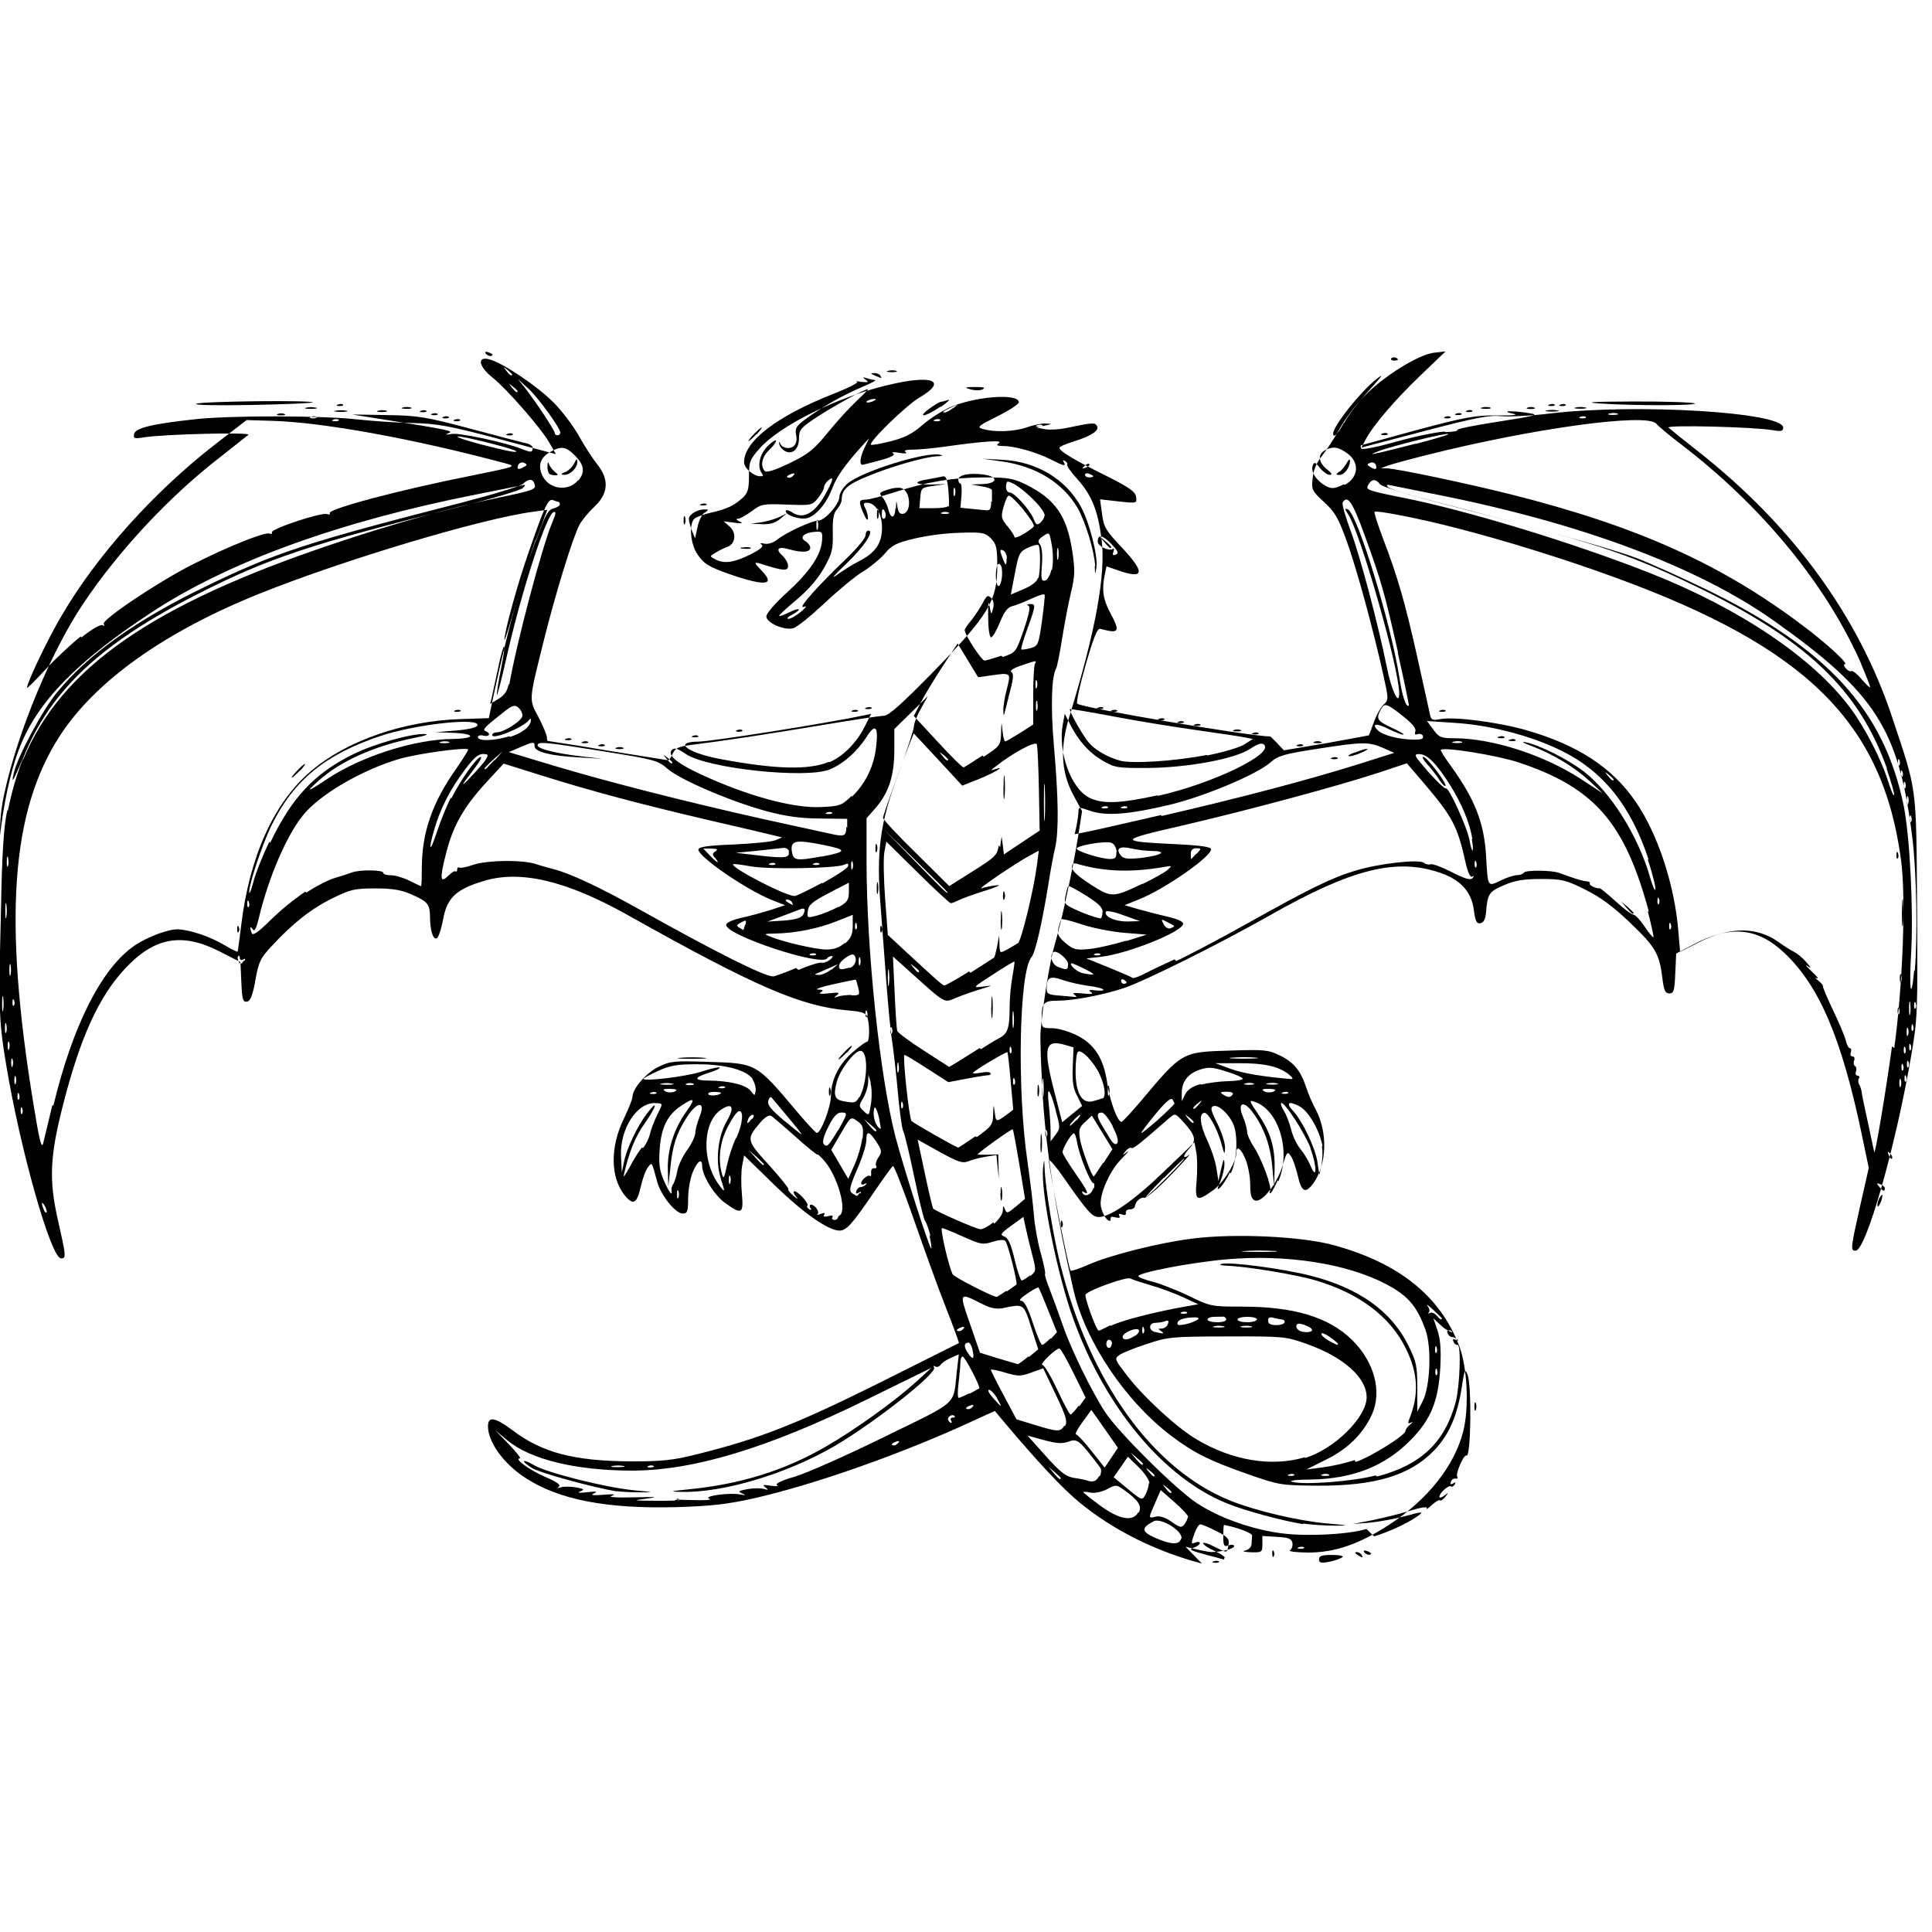 <svg viewBox="0 0 128 128" xmlns="http://www.w3.org/2000/svg"><path d="M79.63 103.59c-3.1-.82-5.91-2.23-8.16-4.09 -1.08-.9-2.64-2.56-4.83-5.15l-.73-.87 -1.56.71c-4.51 2.09-10.36 4.16-14.37 5.07 -1.73.39-2.81.52-5.1.59 -4.64.13-7.86-.48-10.09-1.95 -1.43-.93-2.46-2.36-2.46-3.41 0-.68.47-.6 1.64.28 1.96 1.48 4.08 2.03 7.85 2.05 2.09 0 2.77-.07 4.47-.5 4.03-1.01 6.43-1.95 11.89-4.66l5.35-2.68c.02-.03-.36-1.07-.85-2.32 -.5-1.25-1.45-3.9-2.14-5.88 -.69-1.98-1.31-3.57-1.38-3.53 -.07.04-.65.84-1.28 1.77 -1.45 2.12-1.8 2.51-2.27 2.51 -.75-.01-2.41-1.18-4.34-3.06l-1.97-1.92 -.13.68c-.07.375-.08 1.2-.02 1.84 .125 1.36 0 1.43-1.11.63 -.72-.52-1.52-1.82-1.52-2.45 0-.55-.32-.33-.63.42 -.16.4-.3 1.18-.3 1.73 0 .86-.05 1-.36 1 -.48 0-1.45-1.21-1.69-2.11 -.37-1.36-.34-1.32-.62-.94 -.15.18-.36.78-.48 1.32 -.25 1.09-.5 1.21-1.07.5 -.94-1.19-.95-3.2-.03-5.07 .3-.64.56-1.27.56-1.42 0-.55.92-1.61 1.73-2 .77-.38 1.04-.4 3.25-.33 3.27.1 3.19.05 6 3.39 .61.72 1.17 1.32 1.24 1.32 .27 0 .92-1.71.93-2.43 0-1.07.53-2.14 1.46-2.93 .43-.38.85-.68.93-.68 .17 0 .19-1 .04-1.58 -.09-.33-.29-.41-1.33-.5 -3.13-.28-6.14-1.59-14.57-6.32 -4.05-2.27-7.11-3-9.54-2.25 -1.84.55-2.43 1.12-2.69 2.57 -.12.64-.31 1.2-.42 1.23 -.25.08-.43-.52-.44-1.41 -.01-.86-.14-1.02-1.2-1.49 -.7-.31-1.26-.41-2.42-.41 -1.37 0-1.64.06-2.84.65 -1.4.69-2.61 1.64-4.01 3.15 -.77.82-.88 1.05-1.1 2.28 -.18 1.02-.33 1.38-.56 1.42 -.27.05-.32-.14-.37-1.28l-.06-1.34 -1.39-.71c-2.5-1.27-4.33-.93-6.26 1.15 -1.73 1.85-2.95 4.54-4.07 8.89 -.91 3.52-.98 5.07-.375 7.75 .55 2.43.56 2.55.21 2.55 -.67 0-2.723-7.26-3.648-12.9 -.43-2.57-.46-3.2-.46-9.51 -.01-6.04.03-6.94.352-8.4 .89-4.09 3.094-9.38 5.207-12.54 2.38-3.56 5.77-7.18 9.14-9.773l1.82-1.44c.19-.19-5.67-.04-6.93.17 -.62.1-.7.08-.64-.22 .07-.4 1.18-.67 4.03-.98 2.28-.26 8.516-.25 10.75.01 .95.1 2.6.22 3.66.24 1.66.04 2.43.18 5.71 1.05l3.79 1.01 -.42-.74c-.54-.96-2.81-3.56-3.77-4.33 -.91-.72-1.06-1.41-.25-1.22 .875.21 3.2 1.77 4.28 2.86 .57.57 1.33 1.58 1.69 2.23 .36.65.9 1.48 1.2 1.86 .82 1.02.76 1.94-.18 2.83 -.4.375-.84.91-.99 1.2 -.45.87-1.58 4.54-2.33 7.55 -1.04 4.17-1.03 3.96-.375 5.195 .3.58.55 1.18.55 1.32 0 .14.03.25.07.25l0-.001c1.32.2 2.65.41 3.97.64l4 .64c.05 0 .19-.2.3-.44 .16-.36.38-.47 1.17-.57 2.43-.31 5.1-.72 8.6-1.3 2.08-.35 3.98-.64 4.22-.64 .32 0 1.19-.79 3.36-3 3.58-3.68 4.15-4.625 4.15-6.91 0-1.23-.06-1.47-.42-1.84 -.375-.38-.57-.42-2.02-.375v0c-1.02.03-2.04.16-3.03.38 -1.22.29-1.52.45-1.97.99 -.3.35-.96.9-1.47 1.21 -.52.31-1.67 1.27-2.56 2.11 -.9.84-1.82 1.59-2.06 1.64 -.61.15-1.77-.37-1.77-.79 0-.19.61-.9 1.37-1.58 1.5-1.37 2.24-2.46 2.32-3.42 .04-.6.02-.64-.48-.6 -.72.05-1.04.38-.62.62 .17.1.32.3.32.44 0 .3-.56.34-1.42.09 -.72-.21-.91 0-.41.44 .19.18.36.48.36.66 0 .35-.29.34-1.54-.05 -.77-.25-.79-.23-.21.37 .93.96.27 1.05-2.02.27 -1.47-.51-1.8-.71-2.24-1.36 -.47-.7-.57-2.04-.18-2.36 .12-.11.63-.29 1.12-.4 1.02-.23 1.5-.46 2.07-.98 .33-.31.41-.57.41-1.42 0-.95.06-1.12.71-1.85 1.32-1.5 5.12-3.39 8.43-4.18 3-.73 4.08-.32 2.16.81 -.89.52-3.39 2.96-3.22 3.13 .04.04.63-.06 1.31-.23 .91-.23 1.44-.5 2.07-1.05v0c.54-.46 1.13-.84 1.76-1.16 1.66-.76 4.66-1 4.66-.375 0 .125-.64.54-1.42.93 -1.29.64-1.375.72-.97.84 .78.23 2.11.18 2.92-.11 .43-.15.99-.27 1.25-.25 .46.02.46.02-.07.14l-.56.12 .55.11c.3.06.91.03 1.37-.06 1.85-.38 1.96-.39 2.1-.16 .19.3-.32.65-1.51 1.03 -.54.16-.97.35-.97.43 0 .21.91.77 3.01 1.81 1.62.81 2.02 1.09 2.07 1.44 .06.43.05.43-1.16.3l-1.23-.14 .13.97c.12.875.25 1.1 1.3 2.21 1.59 1.69 1.51 2.14-.26 1.52l-.74-.26 -.12.55c-.2 1-.12 1.61.34 2.48 .71 1.33.64 1.45-.63 1.11 -.2-.06-.44.55-.97 2.38 -.39 1.35-.64 2.51-.56 2.58 .28.27 11.47 2.17 12.78 2.17 .02 0 .24.21.48.46l.43.46 2.8-.47 2.83-.52c.02-.03.17-.43.34-.9 .17-.47.46-.98.65-1.15 .32-.3.32-.36-.02-1.9 -.66-2.99-1.77-7.08-2.43-8.9 -.56-1.55-.78-1.94-1.5-2.6 -.82-.76-.85-.82-.76-1.61v0c.05-.54.27-1.04.61-1.45 .28-.35.81-1.15 1.16-1.78 .35-.64 1.09-1.62 1.64-2.18 1.3-1.34 3.58-2.75 4.61-2.88l.78-.09 -1.68 1.61c-1.72 1.65-3.13 3.31-3.62 4.24l-.27.52 4.15-1.09c3.4-.89 4.32-1.07 5.09-.99 .52.05 2-.02 3.29-.18 5.71-.67 15.41-.08 15.41.94 0 .23-.14.27-.69.17 -1.29-.22-7.1-.36-6.91-.17 .1.09 1 .82 2.01 1.61 6.2 4.89 10.56 10.85 12.79 17.523 1.69 5.07 1.61 4.44 1.67 12.637 .05 7.09.03 7.39-.41 9.96 -1.03 5.98-2.98 12.8-3.66 12.8 -.35 0-.34-.12.3-2.97l.57-2.51 -.48-2.3c-1.33-6.32-2.8-9.762-5.11-11.945 -1.8-1.7-3.61-1.86-6.07-.54l-1.1.58 -.06 1.32c-.05 1.14-.1 1.32-.39 1.32 -.28 0-.37-.2-.47-1.06 -.2-1.59-.46-2.02-2.15-3.64 -1.11-1.06-1.96-1.69-2.96-2.18 -1.28-.64-1.54-.7-2.91-.7 -1.16 0-1.73.09-2.47.41 -1 .43-1.09.57-1.19 1.83 -.04.43-.16.65-.37.69 -.25.05-.34-.13-.44-.91 -.16-1.18-.88-1.97-2.22-2.43 -2.92-1-5.85-.27-11.31 2.83 -3.3 1.87-8.32 4.375-9.69 4.82 -1.37.45-3.31.82-4.3.82 -.98 0-1.11.14-1.11 1.2 0 .6.02.625.69.625 .38 0 1.125.21 1.64.47 1.18.59 1.78 1.53 2.02 3.19 .16 1.13.68 2.55.94 2.55 .06 0 .62-.6 1.24-1.33 2.81-3.34 2.73-3.3 6-3.4 2.2-.07 2.48-.05 3.24.32 .92.44 1.39 1.01 1.75 2.1v0c.17.51.39 1.02.65 1.51 .79 1.5.73 3.6-.15 4.84 -.54.74-.8.625-1.05-.48 -.13-.54-.33-1.14-.47-1.32 -.22-.31-.27-.24-.54.66 -.35 1.19-1.37 2.48-1.83 2.3 -.23-.09-.31-.35-.31-1.04 0-.51-.14-1.25-.3-1.66 -.3-.74-.62-.98-.62-.46 0 .62-.84 1.98-1.53 2.48 -1.11.8-1.23.73-1.1-.64 .05-.65.05-1.48-.02-1.85l-.125-.68 -2 1.92c-2 1.93-3.58 3.03-4.34 3.03 -.44 0-.75-.36-2.29-2.56 -.52-.76-.98-1.29-1.01-1.2 -.07.21 1.3 7.18 1.43 7.31 .05.05.57-.12 1.15-.38 1.44-.64 4.73-1.47 6.91-1.74 2.81-.36 7.27-.15 9.4.44 4.31 1.19 7 3.35 8.28 6.64 .55 1.43.68 4.1.27 5.72 -.59 2.27-2.35 4.49-4.89 6.15 -2 1.3-3.61 1.85-5.38 1.85 -.79-.01-1.32-.07-1.2-.15 .125-.08.19-.3.16-.49 -.06-.28-.26-.36-1.03-.4l-.96-.06v.55c0 .53-.03.55-.78.53 -.43-.02-.6-.07-.37-.11 .24-.05.42-.23.43-.43l.04-.57c.01-.16-1.05-.56-1.86-.7 -.03-.01-.05.32-.05.73 0 .66.04.73.36.625 .19-.07.36-.04.36.05 0 .18-.89.4-1.54.39 -.22-.01-.97-.17-1.68-.35Zm1.14-.13c-.07-.06-.22-.07-.36-.02 -.15.05-.11.1.11.1 .19 0 .3-.04.23-.1Zm8.17-.27c.1-.11-.16-.17-.69-.17 -.67 0-.86.06-.86.29 0 .23.125.27.68.16 .37-.07.76-.21.85-.3Zm-7.77.04c0-.09-.33-.31-.73-.49 -.41-.18-.73-.41-.73-.49 0-.09.32 0 .72.21 .9.45.86.46.96-.1 .07-.41-.03-.53-.8-.92 -.49-.25-.97-.45-1.06-.45 -.1 0-.27.26-.38.57 -.26.73-.26.76.07.63 .14-.06.27-.04.27.05s-.19.22-.41.3c-.34.11-.2.19.77.45l1.23.33c.02.01.04-.06.04-.14Zm3.23-.43c-.06-.15-.11-.11-.11.1 -.01.19.03.3.09.23 .05-.07.07-.22.01-.35Zm5.81.21v0c-.08-.11-.2-.18-.33-.18 -.14 0-.11.07.05.18 .35.22.41.22.27 0Zm.64-.07c0-.04-.125-.13-.29-.18 -.17-.07-.24-.04-.18.07 .1.17.45.25.45.1Zm-4.44-.41c-.06-.06-.22-.07-.36-.02 -.15.05-.11.1.11.1 .19 0 .3-.04.23-.1Zm-8.14-.59c.125-.49-1.35-1.41-1.84-1.15 -.84.44-.82.68.09 1.09 1.08.47 1.625.49 1.73.05Zm12.77-.15c1.03-.31 2.38-.95 2.99-1.42 .3-.23.13-.22-.9.07v0c-.78.2-1.58.35-2.375.44l-1.13.09 1.28-.25v0c.84-.18 1.68-.38 2.51-.63 .75-.23 1.18-.29 1.11-.16 -.07.11.08.02.33-.21 .25-.23.49-.38.55-.32 .05.05.21-.05.35-.23 .23-.3.22-.31-.07-.08 -.18.14-.32.17-.32.07 0-.25.64-.81.77-.68 .05.05.16 0 .24-.12 .09-.16.05-.18-.1-.08 -.16.09-.21.06-.15-.11 .05-.15.19-.23.31-.21 .12.02.17-.03.11-.125 -.125-.2.44-1.5.61-1.4 .3.18.36-4.65.07-5.375 -.16-.4-.21-.29-.375.82 -.29 1.91-.85 3.19-1.84 4.22 -1.61 1.66-3.91 2.35-7.73 2.33 -2.4-.02-2.54-.04-4.57-.75 -2.56-.9-3.6-1.41-5.07-2.52 -3.07-2.31-5.73-6.26-6.52-9.7 -1.09-4.7-1.8-9.12-2.02-12.62 -.125-2.02-.2-4.03-.16-4.48 .15-1.83.62-4.73.96-5.86 .44-1.5 1.18-4.92 1.53-7.1l.26-1.66 -.57-1.05c-.82-1.52-.91-3.15-.27-5.22 1.75-5.71 2.43-9.44 2.13-11.76 -.24-1.88-.66-2.91-1.57-3.93 -.45-.49-.76-.94-.71-.99 .05-.06-.01-.16-.125-.24 -.15-.09-.18-.07-.1.07 .18.3.01.26-.86-.18 -.91-.47-2.38-.89-3.15-.89 -.43-.01-.49-.05-.28-.2 .3-.21-1.07-.12-3.57.24 -.81.11-1.77.2-2.15.2 -.45 0-.61.05-.47.16 .14.09-.03.12-.42.05 -.38-.07-.54-.05-.4.04 .16.1-.11.25-.84.45 -.59.16-1.13.3-1.2.3 -.22 0-.14-.55.16-1.16l.28-.59 -.52.57c-1.1 1.22-1.65 2.01-1.94 2.8 -.36.95-1.07 1.78-1.65 1.92 -.48.12-1.41-.19-1.41-.47 0-.11.2-.06.45.1 .69.45 1.44.07 2.11-1.1 .59-1.04.68-1.38.26-1.03 -.16.125-.28.33-.28.45 0 .125-.18.44-.4.72 -.39.48-.43.49-2.06.43 -1.58-.06-1.7-.04-2.32.43 -.37.27-.78.5-.92.51 -.16 0-.12.08.1.18 .27.12.19.15-.34.08l-.71-.09 .4.35c.46.4.39 1.15-.15 1.34 -.18.06-.52.23-.76.37 -.43.25-.43.25-.06.45 .59.32 1.23.23 2.31-.3 .69-.35.93-.55.78-.66 -.15-.11-.09-.13.18-.07 .24.05.59-.06.85-.27 .58-.47 2.3-1.26 2.72-1.26 .44-.01 1.4-1.09 1.4-1.59 0-.22.24-.61.53-.86 .96-.82 5.24-2.14 6.15-1.91 .22.05.15.09-.21.1 -.79.03-3.06.68-4.62 1.33 -1.31.53-1.7.89-1.7 1.53 0 .17-.14.46-.31.65 -.23.25-.3.64-.28 1.57 .02 1.09-.04 1.36-.59 2.33 -.4.71-1.03 1.44-1.82 2.1 -.66.55-1.18 1.03-1.14 1.07 .03.03.32-.07.64-.23 .73-.37.93-.24.22.14 -.29.15-.4.28-.25.28 .15 0 .52-.21.82-.46 .37-.32.43-.42.18-.33 -.42.14.96-1.41 2.87-3.23 .68-.66 1.24-1.34 1.24-1.51 0-.18.08-.32.18-.32 .44 0-.29 1.1-1.51 2.25 -.73.69-1 1-.59.71 .4-.3 1.07-.72 1.49-.93 1.09-.56 1.52-1.18 1.52-2.22 0-.93-.44-1.65-.99-1.65 -.25 0-.27.07-.12.35 .1.19.18.5.18.68 -.01.19-.12.08-.28-.29 -.36-.82-.34-.94.14-.95 .22 0 1.07-.22 1.875-.48 2.16-.7 3.93-.99 5.96-.99 1.59 0 1.93.06 2.77.47 1.94.97 2.71 2.07 3.07 4.4 .19 1.28.18 1.65-.08 2.73 -.17.69-.43 2.07-.59 3.07 -.16 1-.34 1.88-.39 1.97 -.32.52-.38 2.58-.15 5.21 .3 3.42.32 5.6.08 6.67 -.11.43-.31 1.52-.45 2.42 -.43 2.65-.87 4.55-1.12 4.84 -.82.95-.97 8.75-.27 13.53 .18 1.25.37 2.85.43 3.56 .05.7.26 1.85.46 2.55 .19.69.32 1.3.28 1.34 -.05.04.09.5.3 1.02 .2.52.6 1.6.88 2.41 .53 1.56 1.91 4.375 2.8 5.74 .88 1.34 4.67 5.1 6.08 6.03 1.45.96 3.66 1.75 5.64 2 1.66.21 4.35.08 5.59-.29Zm-4.69-.81c-1.375-.22-3.87-.89-5.07-1.38 -4.18-1.7-8.04-6.32-10.15-12.16 -1.1-3.02-2.21-8.58-2.02-10.1 .07-.6.07-.59.1.1 .05 1.28.59 4.56 1.05 6.37 1.94 7.73 6.1 13.52 11.22 15.6 1.69.68 4.48 1.34 6.4 1.52 1.52.13 1.59.15.55.15 -.66 0-1.61-.07-2.11-.14ZM68.94 75.74c0-.56.03-.78.07-.5 .03.27.04.72 0 1 -.05.27-.08.05-.08-.51Zm-.2-3.48c0-.36.03-.5.08-.32v0c.04.21.04.42 0 .64 -.05.17-.09.03-.09-.32Zm3.82-34.746c-.05-.99-.65-2.97-1.18-3.88 -.98-1.66-2.74-2.74-4.99-3.06l-1.28-.18 1.33.07c2.26.125 4.19 1.29 5.19 3.14 .56 1.05 1.12 3.24 1.01 3.99 -.08.51-.09.5-.11-.11Zm-23.39-1.23c.17-.05.42-.05.54 0 .12.05-.02.09-.33.08 -.31-.01-.41-.05-.23-.1Zm1.32-1.69c.4-.07.93-.23 1.19-.36l.45-.23 -.44.375c-.31.26-.66.37-1.19.35l-.76-.03Zm28.24 65.918c-.01-.11-.42-.56-.92-.99l-.91-.8 -.37.85c-.46 1.05-.46 1.03.04.91 .26-.07.63.05 1.05.34 .57.4.66.42.86.15 .125-.16.22-.39.22-.49Zm-3.28-.31c.22-.43-.03-.81-.98-1.49 -.5-.36-.54-.36-1.12-.05 -.35.18-.81.28-1.09.23 -.27-.06-.49-.07-.49-.03 0 .03.5.43 1.11.88 1.28.94 2.19 1.1 2.54.44Zm-30.46-.73c-.54-.11-.31-.13.82-.09 .85.03 1.39 0 1.19-.08 -.48-.18 1.32-.43 2.04-.29 .39.07.42.06.14-.06 -.31-.14-.26-.18.32-.29 .38-.07.875-.08 1.09-.02 .32.09.35.07.12-.1 -.23-.18-.15-.19.36-.11 .35.05.53.04.41-.04 -.15-.09.3-.31 1.18-.56 .78-.23 3.44-1.41 5.92-2.63 5.04-2.47 4.55-2.02 4.82-4.41l.125-1.06 -.53.23c-.29.125-.59.33-.68.46 -.09.12-.24.18-.35.11 -.12-.07-.15-.04-.08.07 .23.36-3.89 3.61-6.57 5.19 -3.19 1.86-7.41 3.125-10.207 3.05 -.79-.02-.7-.05.52-.17 3.42-.34 6.305-1.23 9.05-2.81 1.95-1.12 4.58-3.01 6.03-4.32l1-.92 -4.28 2.1c-6.6 3.24-11.54 4.73-15.66 4.71 -3.67-.02-6.625-.74-8.16-2.01l-.81-.68 .91.94c.5.52.83.94.74.94 -.43 0 .61.76 1.64 1.21 .79.34 1.09.55.94.66 -.15.1-.11.12.125.05 .18-.07.64-.06 1 0 .55.1.6.14.29.27 -.23.09-.06.11.46.05 .59-.07.72-.04.45.08 -.27.125-.08.14.64.09 .68-.06.85-.03.54.07 -.29.09.28.13 1.46.1 1.55-.04 1.71-.02.82.09 -.98.12-.89.13.82.14 1.43 0 1.73-.04 1.18-.15Zm-4.12-.66c-1.65-.28-5.11-1.23-5.62-1.55 -.81-.5-.66-.66.15-.18 .85.5 4.73 1.47 6.58 1.65 1.37.13 1.41.14.43.14 -.61 0-1.31-.04-1.56-.08Zm35.285-.53c0-.21-.32-.69-.71-1.07l-.72-.7 -.47.68 -.47.68 .94.78c.93.76.94.77 1.16.38 .12-.22.22-.56.23-.77Zm1.46.58c0-.04-.15-.19-.32-.32 -.29-.23-.3-.23-.07.06 .23.3.39.4.39.25Zm13.62-1.04c2.92-.77 4.48-2.25 5.21-4.93 .27-1.04.375-3.84.12-3.79 -.1.02-.22-.08-.27-.22 -.07-.18-.02-.21.16-.11 .14.08.19.07.1-.02 -.09-.09-.25-.17-.36-.17 -.11 0-.24-.12-.29-.26 -.06-.18-.01-.22.16-.11 .14.07.19.08.13.01 -.07-.08-.17-.11-.22-.08 -.06.03-.3-.13-.55-.37l-.46-.43 .27.79c.19.56.25 1.26.19 2.43 -.12 2.24-.61 3.46-1.95 4.83 -1.72 1.75-3.84 2.59-6.65 2.63 -.98.01-1.47.07-1.22.15 .73.23 4.02-.02 5.53-.42Zm-18.38 0c.12-.23.13-.47.03-.6 -1.35-1.79-1.51-1.93-2.06-1.72 -.43.16-.79.14-1.65-.09l-1.1-.3 1.2 1.34c.96 1.08 1.33 1.37 1.87 1.46 .36.05.75.13.85.17 .42.14.64.07.82-.29Zm-2.57.12c0-.04-.19-.22-.41-.41l-.41-.35 .34.41c.32.38.47.49.47.34Zm6.21-.19c0-.04-.15-.19-.32-.32 -.29-.23-.3-.23-.07.07 .24.3.39.39.39.25Zm9.27-.05c-.07-.06-.22-.07-.36-.02 -.15.05-.11.1.1.1 .19 0 .3-.04.24-.1Zm2.28-.01c-.125-.06-.34-.06-.46 0 -.125.05-.03.09.22.09s.35-.04.23-.09Zm1.78-.83c1.03-.36 3.29-1.77 3.29-2.06 0-.09.14-.29.32-.43 .17-.15.2-.2.05-.125 -.2.1-.23.05-.12-.22 .66-1.63.59-3.04-.23-4.7 -1.04-2.11-3.09-3.65-5.98-4.5 -1.32-.39-4.61-.93-5.875-.97 -.4-.02-.55-.06-.35-.12 .56-.15 4.03.31 5.86.77 3.22.81 5.4 2.36 6.52 4.64 .53 1.07.59 1.36.59 2.79v1.59l.35-.68c.51-.99.61-3.57.19-4.75 -.57-1.57-1.17-2.27-2.61-3.02 -2.59-1.36-6.56-1.98-10.48-1.65 -2.41.2-6.08.91-5.93 1.14 .04.07.47.23.95.35 .47.12 1.54.53 2.37.93 1.46.71 1.53.72 3.56.72 3.42 0 5.71.69 7.25 2.18 1.49 1.44 2.03 3.43 1.35 4.95 -.59 1.29-1.58 2.28-3.03 3l-1.32.66 1.09-.14v0c.71-.1 1.41-.26 2.1-.48Zm-48.5.27c-.18-.05-.51-.05-.73-.01 -.23.04-.09.08.31.08s.59-.04.41-.08Zm2 .01c-.06-.07-.22-.07-.35-.02 -.15.05-.11.1.1.1 .19 0 .3-.04.23-.1Zm29.88-2.45l-.9-1.28 -.59.81c-.33.44-.52.81-.43.81 .09 0 .56.5 1.03 1.1l.87 1.1 .44-.65 .44-.66Zm2.53 2.3c0-.04-.19-.22-.42-.41l-.41-.35 .34.41c.32.38.47.49.47.34Zm10.738-.4c1.92-.58 4.07-2.69 4.07-4.02 0-1.31-1.54-2.67-3.96-3.53 -1.41-.5-1.54-.51-5.29-.5 -3.66.01-3.91.03-5.31.5 -.81.26-1.63.59-1.82.73 -.34.24-.31.3.49 1.34 1.1 1.44 3.3 3.46 4.59 4.23 2.37 1.42 4.98 1.86 7.19 1.21Zm-26.93-1.01c.06-.11-.02-.14-.18-.07 -.32.12-.375.25-.12.25 .09 0 .22-.09.28-.19Zm11.012-1.09c.18-.31.09-.63-.61-2.1l-.83-1.74 -.78.28c-.71.26-.88.26-1.73.01 -.53-.16-.96-.24-.96-.19 0 .05.38.81.85 1.69l.85 1.59 1.2.37c1.55.47 1.71.48 1.97.05Zm-7.54-.38c-.07-.1-.02-.19.11-.19 .125 0 .17-.05.11-.11 -.17-.17-.53.1-.4.3 .05.09.14.16.19.16 .05 0 .03-.09-.03-.19Zm8.49-.94l.42-.58 -.8-1.62c-.44-.9-.86-1.63-.94-1.63 -.25 0-1.36 1.08-1.12 1.09 .12 0 .56.74.98 1.64 .42.9.81 1.64.88 1.64 .07 0 .31-.27.54-.58Zm26.27-.21c-.06-.125-.09-.03-.09.22s.03.35.09.23c.05-.125.05-.34 0-.46Zm-33.309.23c.06-.11-.02-.14-.18-.08 -.32.12-.38.25-.11.25v0c.11-.02.22-.09.28-.18Zm1.59-.56c-.18-.31-.41-.55-.53-.55 -.12 0 0 .24.27.54 .6.68.64.68.25 0Zm-1.81-.3v0c.21-.11.42-.23.63-.35 .1-.09-.95-2.11-1.1-2.11 -.08 0-.15.18-.15.41 0 .22-.06.84-.12 1.37 -.07.52-.06.96.01.96 .07 0 .38-.14.71-.3Zm30.97-1.57c-.06-.15-.11-.11-.12.1 -.01.19.03.3.09.24s.06-.22.01-.36Zm-27.04-.86l.61-.51 -.47-1.46c-.5-1.58-.47-1.56-1.89-1.26 -.4.07-.8 0-1.29-.25 -1.625-.82-1.61-.85-.87 1.29l.66 1.91 1.21.375c.66.2 1.25.37 1.3.38 .05 0 .36-.23.7-.51Zm-3.74-.47c-.07-.27-.18-.48-.26-.48 -.31 0-.34.25-.07.66 .35.53.48.46.32-.19Zm30.76-.15c-.06-.15-.11-.11-.12.11 -.01.19.03.3.09.23 .06-.07.06-.22.01-.36Zm-21.52-.24c0-.16-.09-.28-.19-.28 -.11 0-.19.12-.19.27 0 .15.08.27.18.27 .1 0 .18-.13.18-.28Zm-4.05-.34l.4-.44 -.58-1.45c-.32-.8-.6-1.47-.64-1.51 -.04-.04-.375.15-.76.41 -.42.28-.58.47-.4.47 .21 0 .44.42.78 1.46 .26.8.54 1.46.62 1.46 .07 0 .32-.2.54-.43Zm19.03.35c0-.05-.25-.26-.55-.47 -.31-.22-.56-.31-.56-.21s.22.31.5.46c.57.3.59.31.59.2Zm-13.43-.55c.19-.15.29-.32.21-.4 -.18-.18-1.06.21-1.06.46 0 .26.41.23.83-.08Zm.57-.51c-.06-.15-.11-.11-.12.1 -.01.19.03.3.09.23 .06-.07.06-.22.01-.35Zm1.15.21c-.24-.16-.24-.18.02-.18 .16 0 .35-.14.41-.3 .08-.22.03-.27-.18-.19v0c-.21.07-.43.1-.65.11 -.44 0-.47.49-.04.6 .55.14.69.125.41-.06Zm9.93-.19c-.09-.08-.34-.2-.57-.27 -.31-.09-.42-.05-.42.15 0 .14.18.3.41.34 .49.08.77-.04.56-.23Zm-23.02 0c.06-.11-.01-.14-.18-.07 -.32.12-.375.25-.12.25 .09 0 .22-.08.28-.18Zm9.74-.17c.64-.34 2.94-.93 4.88-1.27l.91-.16 -1.01-.47c-.56-.26-1.5-.61-2.11-.78 -.61-.18-1.23-.38-1.38-.46 -.25-.125-2.66.73-2.96 1.05 -.12.125.71 2.41.87 2.41 .04 0 .38-.16.75-.35Zm7.48.03v0c-.21-.05-.43-.05-.64 0 -.18.04-.04.08.31.08s.49-.04.32-.09Zm1.82 0v0c-.21-.05-.43-.05-.64 0 -.18.04-.04.08.32.08 .35 0 .49-.04.31-.09Zm-3.53-.44c.12-.14-.04-.18-.53-.14 -.42.03-.76.16-.81.31 -.07.2.05.23.53.13 .33-.07.69-.22.8-.32Zm5.76.19c0-.11-.07-.19-.14-.19 -.08-.01-.33-.06-.56-.11 -.31-.09-.41-.04-.41.18 0 .2.16.29.55.29 .3 0 .54-.09.54-.19Zm-3.875-.2c-.04-.11-.125-.2-.2-.19 -.08 0-.34.01-.59.01 -.26 0-.46.08-.46.18 0 .1.29.18.65.18 .38 0 .62-.09.59-.2Zm2.04.01c0-.11-.29-.19-.65-.19 -.36 0-.65.08-.65.18 0 .1.28.18.64.18 .35 0 .64-.09.64-.19Zm12.25-.06c0-.04-.27-.3-.59-.6 -.33-.3-.49-.41-.37-.25 .12.16.16.35.08.44 -.08.08-.04.09.07.03 .11-.07.3 0 .43.15 .21.25.36.34.36.21Zm-16.88-.42c-.07-.06-.22-.07-.36-.02 -.15.05-.11.1.1.11 .19 0 .3-.04.24-.1Zm-11.96-1.39l.64-.45c.1-.08-.56-2.7-.73-2.89 -.09-.11-.43-.08-.85.05 -.64.21-.79.18-1.95-.34 -.69-.31-1.32-.57-1.4-.57 -.15 0 .46 2.625.71 3.07 .1.18 2.61 1.47 2.91 1.49 .03 0 .32-.18.64-.4Zm1.57-1.03c.39-.32.39-.35.11-1.42 -.16-.61-.35-1.41-.43-1.79l-.15-.7 -.81.59c-.7.51-.76.6-.45.71 .25.09.44.5.68 1.52 .18.76.39 1.39.47 1.39 .08 0 .32-.15.54-.33Zm16.14-1.65c-.53-.04-1.4-.04-1.92 0 -.53.03-.1.06.96.06 1.05 0 1.48-.03.95-.07Zm-22.76-.97c-.11-.45-.27-.91-.36-1.02 -.09-.11-.41-1.42-.72-2.92s-.64-2.85-.72-3.01c-.09-.16-.25-1.3-.36-2.54 -.11-1.24-.29-2.81-.39-3.48 -.11-.68-.27-2.43-.38-3.88l-.37-4.92c-.31-3.73-.06-5.6 1.18-8.91 .56-1.52 1.02-2.92 1.02-3.11 0-.2.21-.72.46-1.17l.46-.83 -1.11 1.09 -1.11 1.09v1.39c0 1.68-.36 2.8-1.2 3.79l-.64.73v2.87c0 5.89.88 14.25 1.92 18.25 .53 2.03 2.28 7.48 2.37 7.39 .03-.04-.02-.44-.13-.89Zm4.22-.84c.3-.27.57-.66.57-.87 .01-.34.03-.36.14-.08 .11.29.18.27.73-.19l.6-.51 -.375-2.27c-.21-1.25-.4-2.3-.44-2.33 -.06-.06-2.32 1.56-2.32 1.66 0 .02.3.03.68.02l.68-.02 .02.82 .02.82 -.08-.8 -.08-.8 -.68.11c-.38.06-.9.19-1.16.3 -.41.16-.68.07-1.93-.62l-1.45-.81 .48 2.25c.26 1.23.51 2.28.55 2.32 .18.19 2.85 1.35 3.125 1.37 .16 0 .55-.2.86-.46Zm.42-2c0-.41.03-.55.08-.32 .04.22.04.55 0 .73 -.05.17-.09-.02-.09-.42Zm4.1 1.88c-.06-.15-.11-.11-.11.1 -.01.19.03.3.09.24 .05-.06.07-.22.01-.36Zm-14.86-.17c-.05-.08-.01-.2.1-.26 .5-.31-.12-2.55-.99-3.58 -.27-.32-.48-.51-.48-.45s-.64-.45-1.42-1.15c-.79-.7-1.52-1.34-1.65-1.41 -.15-.09-.42.09-.73.45 -.93 1.09-.92 1.16.59 2.81 .75.83 1.32 1.54 1.28 1.59 -.05.04.09.24.32.43 .33.28.36.28.16.03 -.14-.18-.17-.32-.08-.32 .24 0 .99.82.86.95 -.06.05-.01.16.11.24 .14.08.18.05.09-.08 -.07-.12-.06-.22.04-.22 .25 0 .59.47.44.62 -.08.07.02.07.21-.01 .22-.09.3-.07.22.06 -.09.12.02.16.27.09 .23-.07.35-.04.28.07 -.07.09 0 .18.14.18s.21-.07.17-.15Zm18.098-.02c-.09-.15-.01-.18.26-.11 .25.06.35.03.27-.1 -.08-.125-.02-.16.18-.09 .19.07.28.03.25-.11 -.03-.13.1-.23.27-.23s.32-.09.33-.19c.02-.32.4-.66.62-.57 .12.04.91-.625 1.75-1.5 .84-.87 1.39-1.47 1.21-1.34 -.45.33-.41.03.06-.47 .45-.49.37-.84-.41-1.7 -.56-.61-.56-.61-.96-.27 -1.99 1.74-2.38 2.05-2.5 1.97 -.08-.05-.26.05-.4.23 -.23.29-.22.29.11.04 .2-.15.03.05-.37.46 -.72.72-1.38 2.13-1.38 2.96 0 .44.36 1.14.6 1.14 .08 0 .09-.1.02-.22Zm3.49-2.72c.69-.71 1.3-1.29 1.35-1.29 .05 0-.48.57-1.18 1.28 -.7.7-1.31 1.27-1.36 1.27 -.05 0 .48-.58 1.18-1.28ZM2.98 79.92c-.22-.38-.27-.25-.09.2 .06.16.15.25.19.21 .04-.05 0-.24-.11-.42Zm121.746-.7c0-.11-.07-.06-.17.09 -.1.14-.18.39-.17.55 .01.28.31-.3.33-.65Zm-79.78-.32c-.06-.125-.09-.03-.09.23 0 .25.03.35.09.22 .05-.125.05-.34 0-.46Zm12.05.19c.08-.14.05-.16-.11-.07s-.21.06-.15-.11c.04-.15.17-.26.28-.26 .1 0 .26-.08.35-.17 .08-.1.05-.12-.08-.04 -.125.07-.23.05-.23-.04 0-.23.46-.61.59-.48 .05.05.09-.05.07-.23 -.02-.19.07-.32.21-.29 .13.02.18-.04.125-.14 -.07-.11 0-.37.15-.58 .24-.36.23-.45-.125-1.01 -.49-.75-.68-.78-.68-.12 0 .27-.22 1-.47 1.6 -.67 1.55-.71 1.75-.43 1.93 .32.2.3.2.45-.05Zm15.48-.35c.05-.2.03-.36-.04-.36 -.19 0-.93-1.84-1.06-2.625 -.06-.37-.16-.67-.23-.67 -.16 0-.75.99-.75 1.25 0 .1.37.71.82 1.36 .83 1.19.99 1.52.6 1.29 -.125-.09-.16-.06-.09.07 .18.28.6.08.71-.34Zm-27.95.18c-.07-.11-.04-.3.05-.42 .09-.13.23-.52.29-.89 .06-.37.36-1.01.66-1.42 .3-.41.54-.93.54-1.125 0-.21.125-.68.27-1.04 .46-1.125-.17-1.08-.88.07 -.64 1.01-.9 1.81-1.04 3.25l-.14 1.28 -.03-1.14c-.04-1.32.42-2.73 1.25-3.875 .61-.85.51-.94-.38-.34 -.9.6-1.31 1.44-1.41 2.86 -.07.98-.02 1.4.28 2.09 .2.46.42.85.48.85s.06-.09-.01-.2Zm40.17-.66c.85-1.95.05-4.69-1.54-5.25 -.43-.16-.41-.1.23.85 .8 1.18 1.09 2.18 1.06 3.56l-.03 1.21 -.13-1.375c-.13-1.42-.56-2.59-1.32-3.6 -.61-.8-1-.57-.61.35 .15.36.27.81.27.99 0 .18.21.64.46 1.02 .5.74 1.21 2.66 1.06 2.9 -.05.08-.04.14.02.14s.28-.39.48-.85Zm-36.92-.12c-.4-1.125-.23-2.84.38-3.87 .53-.92.37-1.25-.37-.76 -1.22.79-1.32 3.3-.22 4.89 .47.68.51.63.19-.28Zm33.766-.4c.44-.92.5-2.63.12-3.37 -.36-.69-.97-1.2-1.28-1.08 -.21.07-.16.3.27 1.14 .28.57.52 1.3.51 1.61 -.02.5-.04.47-.24-.27 -.27-.98-.87-2.07-1.13-2.04 -.37.03-.29.79.18 1.8 .27.56.55 1.41.62 1.87l.13.84 .19-.83c.15-.64.19-.71.21-.32 .01.27-.11.8-.26 1.16 -.24.56-.24.625-.02.43 .14-.13.43-.57.64-1Zm43.34 1c0-.09-.14-.22-.31-.28 -.25-.1-.27-.07-.07.16 .26.32.37.35.37.11Zm-76.496-.8c-.06-.125-.1-.03-.1.23 0 .25.04.35.09.22 .05-.125.05-.34 0-.46Zm-5.79-1.875c.18-.2.39-.62.46-.92 .07-.31.28-.86.46-1.23 .42-.84.42-.8-.06-.83 -1.23-.1-2.41 1.71-2.31 3.53l.05 1.07 .15-.73c.18-.88.88-2.34 1.51-3.17 .77-1.02.67-.52-.13.625 -.65.91-1.05 1.92-1.4 3.45 -.05.2.13-.05.4-.55 .26-.51.63-1.08.81-1.29Zm6.18-.65c.43-.93.53-1.9.16-1.79 -.125.03-.46.51-.73 1.05 -.51.98-.65 2.11-.375 3.1 .1.37.15.29.33-.56v0c.14-.63.34-1.24.6-1.83Zm8.375 0c.07-.72.02-.88-.35-1.14 -.44-.31-.44-.31-1.08.8l-.65 1.1L56.2 78.1l.42-.94c.23-.52.46-1.32.51-1.77Zm15.96 1.64l.59-.92 -.68-1.11 -.68-1.11 -.45.42c-.39.35-.44.53-.34 1.13 .09.59.78 2.48.91 2.48 .02 0 .3-.42.63-.92Zm13.73-.96c-.375-1.01-1.79-3.18-1.96-3.01 -.05.04.03.28.18.51 .15.23.37.79.48 1.24 .11.45.39 1.03.625 1.3h-.001c.26.33.49.7.66 1.1 .44 1.04.43.02-.01-1.16Zm.78-.15c-.19-1.06-.93-2.35-1.55-2.66 -.71-.37-.9-.22-.4.32 .62.66 1.47 2.44 1.61 3.37l.13.87 .14-.65v0c.07-.43.09-.86.03-1.28Zm-37 1.21c0-.04-.23-.26-.5-.51l-.51-.45 .44.5c.41.46.56.58.56.44Zm74.62-.72c-.18-.18-.2-.16-.11.1 .07.18.17.28.22.22 .05-.06 0-.21-.125-.33Zm.26-7c.57-4.22.78-9.97.45-12.44 -1.21-9.11-6.25-14.1-18.91-18.723 -3.27-1.2-7.31-2.46-10.56-3.29 -2.375-.62-5.29-1.19-5.41-1.07 -.05.04.2.82.54 1.72 1 2.61 1.48 4.3 2.29 7.91l.84 3.8c.08.36.17.4.69.3 .91-.18 3.88.21 5.71.74 3.38.97 5.69 2.48 7.23 4.74 1.45 2.1 2.57 5.49 2.82 8.53l.12 1.41 1.28-.65c2.03-1.03 3.84-1.02 5.27.02 .34.25.78.52.98.62 .19.09.57.39.82.68 .34.39.37.46.09.27 -.21-.14-.08.02.27.35 .35.32.51.53.36.46 -.16-.08-.11 0 .09.16s.34.33.31.38c-.03.04.27.76.67 1.59 .39.82.78 1.73.84 2.01 .06.27.19.5.28.5 .08 0 .1.125.05.27 -.06.15-.01.27.11.27s.17.12.11.27c-.06.14-.03.31.06.37 .09.05.12.22.06.37 -.06.14-.01.26.1.26s.16.08.1.18c-.07.09-.06.28.02.41 .07.125.14.34.16.5 .01.15.2 1.07.42 2.05l.41 1.92c.04.35.75-3.87 1.18-7ZM3.53 73.28c1.27-5.3 3.19-9.11 5.34-10.6 .86-.61 2.34-1.15 2.965-1.11 .84.06 2.09.49 2.99 1.02 .48.28.9.5.92.46 .02-.04.12-.84.24-1.79 .55-4.52 2.16-8.08 4.602-10.16 2.375-2.03 6.15-3.34 9.95-3.46l1.85-.06 .32-1.54c.91-4.22 1.84-7.66 2.65-9.84l.9-2.42 -.94.125c-3.44.46-12.51 3.18-18.035 5.39 -6.352 2.54-10.96 5.82-13.32 9.46 -3.24 5-3.75 12.16-1.74 24.43 .387 2.375.53 2.97.641 2.55l.613-2.54ZM64.7 75.34c1-.71 1.08-.82 1.1-1.52 .02-.68.03-.69.1-.16 .08.69.09.7.74.23l.49-.37 -.17-1.875c-.09-1.04-.19-1.9-.21-1.93 -.06-.08-2.29 1.26-2.29 1.37 0 .05.24.04.54-.02 .3-.06.58-.05.62.03 .04.07-.01.14-.13.14 -.13 0-.77.1-1.44.23l-1.22.23 -1.43-.92c-.79-.51-1.45-.91-1.48-.88 -.13.12.32 4.22.47 4.375 .15.15 2.93 1.74 3.1 1.76 .03 0 .54-.34 1.14-.75Zm-9.18-.43c.66-1.19.66-1.2.2-1.2 -.26 0-.51.28-.83.92 -.44.85-.47 1.27-.1 1.27 .08 0 .41-.46.72-1.01Zm18.223-.26c-.27-.52-.6-.94-.75-.94 -.35 0-.35.25 0 .82l.56.93c.19.31.35.41.46.29 .11-.12.02-.51-.3-1.12Zm-3.79-1.08c-.43-1.53-.61-1.7-.47-.41 .06.55.12 1.33.12 1.73l0 .73 .33-.44c.32-.42.32-.48 0-1.625Zm-.59 1.38c-.06-.15-.11-.11-.11.1 -.01.19.03.3.09.24 .05-.06.07-.22.01-.36Zm-17.15-.93l-1.09-1.3c-.07-.09-.17.01-.22.21 -.08.27.18.58 1.02 1.29 .61.51 1.14.93 1.18.93 .03 0-.37-.52-.91-1.15Zm25.61-.87c-.01-.06-.07-.2-.15-.31 -.09-.15-.48.2-1.1.95 -.53.64-.96 1.21-.96 1.27 0 .05.49-.33 1.09-.86 .6-.54 1.09-1.02 1.09-1.07Zm-19.75 1.76c0-.04-.19-.23-.42-.42l-.41-.35 .34.41c.32.38.47.49.47.35Zm.18-.78c-.2-.86-.37-1.01-.37-.33 0 .43.26.98.47.98 .02 0-.04-.3-.11-.66Zm13.07.1c.18-.2.29-.37.24-.37 -.06 0-.25.16-.43.36 -.18.19-.3.36-.25.36 .05 0 .24-.17.42-.37Zm-21.49-.09c.13-.16.14-.28.04-.28 -.11 0-.24.12-.3.27 -.06.15-.08.27-.04.27 .03 0 .16-.13.28-.28Zm21.54-1.52c-.28-.52-.34-.97-.3-1.95l.05-1.28 -.59-.17c-1.32-.38-1.44.19-.66 3.19l.5 1.94 .66-.54 .66-.54Zm7.71 1.72c0-.04-.15-.19-.32-.32 -.29-.23-.3-.23-.07.06 .24.3.39.4.39.25Zm-21.387-2.6l-.16-.54 -.02.52c-.01.28-.16.75-.33 1.04 -.3.5-.3.54.04.86 .35.33.35.32.48-.51 .07-.47.05-1.1-.04-1.39ZM1.48 73.45c-.06-.15-.11-.11-.11.11 -.01.19.03.3.09.23 .05-.07.07-.22.01-.36Zm58.33-.37c-.06-.15-.11-.11-.11.1 -.01.19.03.3.09.24 .05-.06.06-.22.01-.36Zm19.64.07c.22-.29.21-.3-.07-.07 -.18.13-.32.28-.32.32 0 .14.14.05.39-.26Zm-22.5-.46c.54-1.02.59-3.07.06-3.07 -.4 0-1.34 1.23-1.56 2.02 -.25.91-.16 1.21.4 1.31 .78.15.86.13 1.08-.28Zm12.18-1.1c-.04-.33-.08-.11-.08.5 0 .6.03.87.07.59 .04-.28.04-.77 0-1.1Zm3.93 1.19c.23-.14.14-.85-.21-1.61 -.38-.82-1.23-1.7-1.44-1.48 -.08.07-.15.64-.15 1.27 0 1.46.41 2.18 1.14 2 .27-.07.56-.16.63-.2ZM1.27 72.5c-.06-.15-.11-.11-.11.11 -.01.19.03.3.09.23 .06-.07.06-.22.01-.36Zm78.324-.64c.45-.12 1.25-.22 1.78-.23 .52-.01.96-.08.96-.16s-.49-.3-1.08-.48c-.91-.29-1.18-.31-1.74-.13 -.8.26-1.22.8-1.22 1.55l0 .55 .23-.46c.16-.32.48-.53 1.04-.68Zm-31.82.55c0-.04-.22-.07-.47-.07 -.26 0-.43.07-.37.16 .09.15.83.06.83-.1Zm2.11-.9c-.41-.62-1.86-1.01-3.75-1 -1.28 0-1.75.08-2.53.44 -.53.24-.97.48-.97.52 0 .2 2.79-.14 3.8-.46 .63-.21 1.19-.33 1.24-.28 .05.05-.23.19-.61.31 -1.1.34-1.15.54-.15.55 1.39.01 2.51.28 2.82.68 .27.35.27.35.33 0 .03-.2-.07-.56-.23-.8Zm5.13.59c-.06-.125-.1-.03-.1.22s.04.35.09.23c.05-.125.05-.34 0-.46Zm18.47-.09c-.05-.18-.09-.08-.09.22 -.01.3.03.44.08.32 .05-.13.05-.38 0-.56Zm8.19.5c.06-.11-.11-.18-.41-.18 -.4 0-.46.04-.24.18 .35.22.5.22.64 0ZM43.5 72.4c-.07-.07-.22-.07-.36-.02 -.15.05-.11.1.1.1 .19.01.3-.04.24-.1Zm1.32-.19c0-.04-.23-.07-.5-.07 -.37 0-.44.04-.25.16 .23.14.74.07.74-.1Zm39.68 0c0-.04-.23-.07-.5-.07 -.37 0-.44.04-.25.16 .23.14.74.07.74-.1Zm.86.18c-.07-.07-.22-.07-.36-.02 -.15.05-.11.1.1.1 .19.01.3-.04.24-.1Zm-37.31-.37c-.06-.06-.22-.07-.36-.02 -.15.05-.11.1.11.1 .19 0 .3-.04.23-.1Zm77.887-.49c-.06-.125-.1-.02-.1.23s.04.35.09.22c.05-.13.05-.33 0-.46ZM1.04 71.34c-.05-.13-.09-.03-.09.22s.04.35.09.23c.04-.125.05-.34 0-.46Zm43.53.46c-.18-.05-.51-.06-.73-.01 -.23.04-.09.07.31.08 .4 0 .59-.04.41-.08Zm1.37 0c-.125-.06-.34-.06-.46 0 -.125.05-.03.09.22.09s.35-.04.23-.09Zm21.289-.29c-.06-.15-.11-.11-.11.11 -.01.19.03.3.09.23 .06-.07.06-.22.01-.36Zm15.83.28c-.13-.06-.37-.06-.55-.01 -.18.04-.08.09.22.09s.44-.04.32-.09Zm1.55-.01v0c-.22-.05-.43-.05-.64 0 -.18.04-.04.08.32.08 .35 0 .49-.04.31-.09Zm41.68-.46c-.06-.15-.11-.11-.11.1 -.01.19.03.3.09.23 .06-.07.06-.22.01-.35Zm-40.9-.14c-.7-.54-1.66-.75-3.33-.74l-1.54 0 1 .37c.83.3 2.17.53 4.02.68 .17.01.1-.11-.18-.33Zm-25.848-.7c-.05-.18-.09-.08-.1.22 -.01.3.03.44.08.32 .05-.125.05-.38 0-.55Zm66.55.09c-.06-.15-.11-.11-.11.11 -.01.19.03.3.09.23 .06-.07.06-.22.01-.36ZM.84 70.19c-.06-.125-.1-.03-.1.22s.04.35.09.23c.05-.125.05-.34 0-.46Zm64.15-.68c.4-.26.94-.59 1.21-.73 .57-.3.69-.66.69-2.06v0c.01-.67.07-1.34.18-2 .1-.54.16-.99.14-1.01 -.03-.03-.67.36-1.42.85 -1.38.89-1.375.89-.65.8 .69-.09.68-.09-.19.18 -.51.15-1.23.41-1.61.57 -.81.34-.67.41-2.88-1.57l-1.3-1.17 .11 2.35c.05 1.29.14 2.44.17 2.57 .03.12.82.71 1.76 1.31l1.69 1.09 .64-.39 1.37-.86Zm.69-2.76c0-.66.03-.93.07-.6v0c.03.39.03.79 0 1.18 -.05.32-.08.05-.08-.6Zm60.77 3.62c-.06-.15-.11-.11-.11.11 -.01.19.03.3.09.23 .05-.07.07-.22.01-.36Zm-79.81-.29v0c-.52-.04-1.04-.04-1.56 0 -.43.03-.08.07.77.07s1.2-.04.77-.07Zm9.46-.33c.23-.25.38-.46.33-.46 -.06 0-.29.2-.52.45 -.24.25-.4.45-.34.45 .05 0 .28-.21.52-.46Zm27.1.32v0c-.52-.04-1.04-.04-1.56 0 -.43.03-.08.07.77.07s1.2-.04.77-.07ZM67 69.43c-.06-.15-.11-.11-.11.11 -.01.19.03.3.09.23 .06-.07.06-.22.01-.36Zm59.24 0c-.06-.15-.11-.11-.11.11 -.01.19.03.3.09.23 .06-.07.06-.22.01-.36ZM.61 69.06c-.06-.125-.1-.03-.1.22s.04.35.09.23c.05-.125.05-.34 0-.46Zm125.99.19c-.06-.15-.11-.11-.11.1 -.01.19.03.3.09.23 .05-.07.06-.22.01-.35Zm-.19-1.11c-.06-.125-.09-.03-.09.22s.03.35.09.23c.05-.125.05-.34 0-.46ZM.42 67.86c-.05-.18-.09-.08-.09.22 -.01.3.03.44.08.32 .05-.125.05-.38 0-.56Zm58.69.28c-.06-.15-.11-.11-.12.1 -.01.19.03.3.09.23 .06-.07.06-.22.01-.35Zm8.05-1.02c-.05-.28-.08-.1-.08.41 0 .5.03.73.07.5 .04-.23.04-.64 0-.92Zm59.6.83c-.06-.15-.11-.11-.12.1 -.01.19.03.3.09.24s.06-.22.01-.36Zm-69.31-.92c-.06-.15-.11-.11-.11.1 -.01.19.03.3.09.24s.06-.22.01-.36Zm69.12-.56c-.05-.23-.09-.09-.09.31s.03.59.07.41c.04-.18.04-.51 0-.73ZM.22 66.1c-.05-.23-.08-.05-.08.41 0 .45.03.63.07.41H.21c.04-.28.04-.56 0-.83Zm125.621.74c-.06-.15-.11-.11-.12.1 -.01.19.03.3.09.24s.06-.22.01-.36ZM-.15 66.47c-.06-.15-.11-.11-.12.11 -.01.19.03.3.09.23 .06-.07.06-.22.01-.36Zm127.086 0c-.06-.15-.11-.11-.12.11 -.01.19.03.3.09.23 .06-.07.06-.22.01-.36ZM.94 66.29c-.06-.15-.11-.11-.11.1 -.01.19.03.3.09.23 .06-.07.06-.22.01-.35Zm55.5-.34c.51 0 .54-.04.42-.51 -.07-.28-.14-.52-.16-.53 -.02-.02-.69.12-1.5.3s-1.26.34-1.01.35c.35.01.39.05.19.18 -.18.1.01.13.54.07 .64-.08.75-.05.53.12 -.24.18-.23.19.06.1 .18-.07.58-.11.88-.11Zm14.77-.02c-.21-.15-.07-.17.53-.11 .57.06.73.04.54-.09 -.2-.14-.11-.17.32-.11 .32.03.55.01.5-.06 -.05-.08-.51-.19-1.03-.25 -.52-.07-1.28-.25-1.69-.39 -.82-.29-1.03-.17-1.04.58 0 .34.11.41.86.46l1.05.09c.1.02.06-.06-.09-.17ZM.52 53.71C1.85 47.2 5.25 43.33 13.15 39.33c4.645-2.36 7.445-3.29 17.37-5.77 2.11-.53 3.96-1.08 4.11-1.22 .23-.23.21-.25-.19-.16l-2.84.57c-9.09 1.79-16.45 4.46-21.559 7.82 -4.92 3.23-7.52 5.88-8.72 8.91 -1.29 3.26-1.9 9.07-1.5 14.34 .11 1.55.15 1.02.24-3.39 .07-3.87.18-5.61.42-6.75ZM58.9 64.34c-.04-.28-.08-.1-.08.4s.03.73.07.5c.04-.23.04-.64 0-.92Zm67.957-.01c.2-2.18.125-6.48-.16-8.83 -.89-7.17-2.42-9.58-9.137-14.35 -5.09-3.61-12.83-6.5-22.5-8.41l-2.84-.57c-.36-.08-.41-.06-.25.11 .12.12 1.47.53 3.02.93 6.28 1.6 11.85 3.16 13.4 3.75 .9.34 2.96 1.27 4.57 2.05 8.113 3.94 11.85 8.02 13.16 14.35 .41 2.01.66 6.88.5 9.74 -.15 2.52 0 3.34.2 1.18Zm-62.56.12l1.57-1.01c.03-.04.13-.39.2-.77l.13-.69 .02.6c.02.59.02.59.52.32 .27-.15.59-.34.71-.42 .22-.16 1.03-3.48 1.25-5.14l.125-.98 -.52.28c-.92.48-3.65 2.34-3.27 2.21 .19-.07.65-.16 1-.2 .35-.05.01.12-.76.36s-1.57.53-1.78.64c-.21.11-.43.19-.5.19s-1.07-.92-2.2-2.04l-2.07-2.04 -.13.69c-.07.38-.05 1.77.05 3.09l.18 2.4 .98.91c2.32 2.15 2.64 2.43 2.77 2.44 .07 0 .82-.42 1.64-.93Zm2.01-3.46c0-.56.03-.79.07-.51v0c.03.33.03.67 0 1 -.05.27-.08.04-.08-.51Zm.15-1.65c0-.26.04-.36.09-.23 .05.125.05.33 0 .45 -.06.125-.1.02-.1-.23Zm8.19 5.77c0-.05-.09-.14-.19-.2 -.11-.07-.18-.03-.18.08 0 .1.08.19.18.19 .09 0 .18-.04.18-.09Zm51.32-.52c-.06-.125-.1-.02-.1.23s.04.35.09.22v0c.04-.15.04-.31 0-.46Zm-48.04-.92c.75-.34 2.89-1.47 4.75-2.51 4.11-2.3 5.58-3.02 7.13-3.48 1.53-.47 4.21-.77 4.52-.52 .12.1.32.14.45.1 .12-.05.76.19 1.41.52 .85.44 1.23.55 1.37.4 .12-.15.125-.18-.02-.1 -.13.07-.29-.28-.44-.94 -.54-2.41-.84-2.99-2.74-5.23l-1.15-1.34 -1.86.62c-2.65.87-8.53 2.46-13 3.5 -4.3.99-4.32 1.05-.43 1.24 1.66.08 2.32.18 2.32.34 0 .49-3.03 2.61-4.74 3.3l-.99.4 .89.26c.49.14 1.375.37 1.94.5 .63.14 1.05.32 1.05.47 0 .51-3.63 1.98-5.44 2.19l-.97.11 1.49.6c.81.33 1.52.64 1.57.69 .04.04.38-.07.75-.26 .36-.19 1.28-.63 2.03-.97ZM.71 63.95c-.05-.18-.09-.04-.09.31s.03.49.08.32l0-.001c.04-.21.04-.43-.001-.64Zm52.18.31c.73-.31 1.43-.52 1.54-.48 .1.04.35-.04.54-.18 .19-.15.25-.26.14-.26 -.12 0-.25.07-.31.15 -.36.57-6.69-1.52-6.69-2.21 0-.15.41-.34 1.05-.48 .57-.13 1.45-.37 1.95-.53l.9-.3 -.82-.32c-1.69-.66-4.92-2.88-4.92-3.36 0-.18.57-.27 2.32-.34 1.28-.06 2.53-.18 2.78-.28l.45-.19 -.46-.11c-.25-.07-2.23-.53-4.39-1.03 -4.7-1.1-7.83-1.94-11.15-2.98l-2.45-.77 -1.12 1.21c-1.51 1.64-2.22 2.875-2.68 4.67 -.45 1.74-.42 2.1.13 1.55 .21-.22.43-.34.49-.29 .05.05.1 0 .1-.12 0-.125.06-.18.14-.13 .08.05.48-.03.88-.17 .97-.34 3.43-.36 4.26-.04 .15.05.64.19 1.09.31 1.14.29 3.06 1.19 5.9 2.78 4.875 2.73 8.04 4.31 8.65 4.33 .11 0 .8-.25 1.54-.56Zm2.2-.01l.43-.375 -.56.25h-.001c-.28.12-.55.25-.83.36 -.19.06-.15.1.11.11 .21 0 .58-.16.82-.36Zm16.78-.05c-.45-.23-.85-.4-.89-.38 -.16.1.4.59.77.66 .875.17.89.11.11-.29Zm-10.97.16c0-.04-.15-.19-.32-.32 -.3-.23-.3-.23-.07.06 .23.3.38.4.38.25Zm-4.62-.23c.38-.11.55-.6.3-.86 -.17-.17-.99.42-.99.71 0 .28.08.29.68.13Zm14.49-.23c0-.36-.79-1-.99-.81 -.26.25-.09.8.3.96 .6.24.68.22.68-.16Zm-13.78-.43c-.06-.13-.1-.03-.1.22s.04.35.09.23c.05-.125.05-.34 0-.46Zm-40.789.19c.07-.14.04-.17-.09-.09 -.12.07-.22.03-.22-.1 0-.125-.06-.18-.11-.12 -.11.1.05.5.19.5 .03 0 .12-.1.2-.22Zm37.875-.45c-.07-.06-.22-.07-.36-.02 -.15.05-.11.1.1.11 .19 0 .3-.04.24-.1Zm18.83 0c-.06-.06-.22-.07-.35-.02 -.15.05-.11.1.1.11 .19 0 .3-.04.23-.1Zm-16.91-.71c.39-.35.5-.61.5-1.17v-.72l-1.11.44c-1.2.48-2.7.77-4.02.8 -.75.01-.78.03-.37.19 .91.375 3.03.86 3.74.87 .52 0 .87-.125 1.23-.44Zm18.62-.15l1.35-.43 -1.5-.12c-.83-.07-2.09-.32-2.8-.56 -.72-.24-1.32-.39-1.36-.33v0c-.08.19-.14.39-.18.59 -.1.39-.01.57.47.98 .53.44.68.48 1.61.39 .56-.06 1.63-.31 2.38-.54Zm-54.32-3.21c.64-.43 1.51-.87 1.91-.98 .4-.12.89-.27 1.09-.35 .49-.2 2.1-.19 2.1.02 0 .09.23.16.51.16s.83.16 1.22.36c.39.19.73.36.77.36 .03 0 .05-.52.05-1.15 0-2.42.69-4.39 2.32-6.69 .44-.64.78-1.19.75-1.22 -.17-.16-3.5.3-4.625.65 -2.48.74-5.25 2.37-6.33 3.73 -1.1 1.36-2.285 4.16-2.92 6.82 -.16.67-.29.9-.39.73 -.18-.28-.22-.14-.07.25 .07.18.43-.07 1.23-.86h-.001c.72-.7 1.49-1.33 2.32-1.9Zm88.95 1.28c-1.59-5.91-3.6-8.23-8.61-9.9 -1.4-.47-4.97-1.05-5.18-.84 -.04.03.25.49.64 1.03 1.6 2.2 2.23 3.78 2.36 5.99 .12 2.11.09 2.05.96 1.64 .4-.2.89-.36 1.09-.36 .2 0 .4-.08.46-.17 .1-.17 1.8-.16 2.29.01l.91.32c.35.12.77.24.94.25 .16 0 .27.07.22.14 -.08.11.42.35.65.32 .05-.02.53.38 1.07.87 .53.48 1.06.88 1.18.88 .11 0 .44.35.73.78 .29.43.55.75.59.72 .03-.04-.14-.82-.38-1.74Zm-1.49-.28l-.35-.41 .41.34c.22.19.41.375.41.41 0 .14-.15.03-.48-.35Zm-91.93 1.29c-.06-.15-.11-.11-.11.1 -.01.19.03.3.09.23 .05-.07.07-.22.01-.35Zm42.6 0c-.06-.15-.11-.11-.11.1 -.01.19.03.3.09.23 .05-.07.07-.22.01-.35Zm67.66-1.66c-.04-.44-.07-.125-.08.68 -.01.8.03 1.15.07.78v0c.04-.49.04-.98 0-1.47Zm-76.699 1.5c.08-.32.04-.34-.28-.16 -.31.16-.33.23-.13.35 .14.08.26.16.27.16 .01 0 .06-.16.12-.36Zm7.38-.04c-.06-.15-.11-.11-.12.1 -.01.19.03.3.09.23 .05-.07.06-.22.01-.35Zm21.04.125c-.03-.03-.25-.15-.48-.27 -.4-.21-.42-.2-.23.15 .12.22.3.33.47.26 .15-.06.25-.125.22-.16Zm32.89-.125c-.06-.15-.11-.11-.11.1 -.01.19.03.3.09.23 .05-.07.07-.22.01-.35ZM.43 59.93c-.05-.23-.08-.04-.08.41 0 .44.03.64.07.41h0c.04-.28.04-.56 0-.83Zm52.73.76c.25-.41.19-.59-.16-.44 -.18.07-.73.28-1.24.47l-.92.34 1.07-.07c.66-.04 1.12-.16 1.23-.32Zm21.28-.05c-.61-.23-1.13-.33-1.17-.24 -.14.32.6.66 1.43.65l.83-.02Zm-18.88-.54c.57-.32.68-.48.68-1v-.62l-1.33.69c-1.09.57-1.34.78-1.39 1.18 -.06.48-.05.48.64.3 .38-.11 1-.36 1.38-.57Zm17.5.35c0-.33-.27-.59-1.11-1.12 -.61-.38-1.14-.66-1.17-.63 -.04.03-.12.32-.18.63 -.12.52-.07.59.56.89 .63.3 1.44.59 1.75.625 .07 0 .13-.18.13-.42Zm-56.57-.7c-.06-.15-.11-.11-.11.1 -.01.19.03.3.09.24s.06-.22.01-.36Zm35.99.03c-.07-.11-.22-.19-.34-.18 -.14 0-.11.07.05.18 .35.22.41.22.27 0Zm57.44-.22c-.06-.15-.11-.11-.11.11 -.01.19.03.3.09.23 .05-.07.06-.22.01-.36ZM17.9 55.84c1.42-2.99 2.94-4.61 5.5-5.87 1.37-.68 3.82-1.37 4.73-1.34 .34.01.08.11-.69.26 -2.625.52-4.88 1.53-6.34 2.84 -.875.78-.75.77.5-.07 2.27-1.54 5.88-2.69 8.41-2.7 .64-.01 1.14-.09 1.14-.19 0-.11-.52-.2-1.15-.22l-1.15-.04 1.35-.11c.84-.07 1.38-.2 1.43-.34 .18-.55-4.09-.08-6.42.7 -3.66 1.22-5.75 2.93-7.22 5.92 -.59 1.19-1.51 3.94-1.48 4.44 .01.17.14-.15.28-.7 .14-.56.62-1.75 1.05-2.65Zm36.594 2.68c.88-.49 1.65-.99 1.69-1.125 .05-.19-.01-.22-.27-.1 -.56.24-5.02.32-6.19.1 -.6-.11-1.11-.17-1.15-.14 -.21.2 3.42 2.09 4.07 2.11 .1 0 .92-.39 1.81-.87Zm3.68 0c-.05-.18-.09-.04-.09.32 0 .35.03.49.08.32h0c.04-.22.04-.43-.001-.65Zm17.52.05c.7-.34 1.44-.75 1.64-.92 .35-.31.34-.31-.28-.2 -2.125.36-3.89.3-5.625-.2 -.32-.1-.41-.05-.41.22 0 .22.43.61 1.23 1.125 1.4.89 1.46.89 3.43-.04Zm-12.9.57c0-.03-.97-1-2.15-2.15l-2.15-2.11 2.1 2.15c1.94 1.99 2.19 2.23 2.19 2.09Zm46.44-2.16c-1.18-3.61-3.04-5.92-5.88-7.29 -2-.97-4.68-1.66-7-1.8l-1.81-.12 .42.57c.38.52.52.57 1.37.57 2.53 0 5.98 1.11 8.45 2.73l1.4.92 -.875-.82c-1.01-.93-2.42-1.78-3.83-2.31 -.54-.2-.73-.32-.43-.26 .9.17 2.85 1.14 3.89 1.95 1.79 1.38 3.6 4.28 4.375 6.98 .17.6.33.97.36.82 .03-.16-.2-1.06-.51-2.01ZM100.05 49c.13-.06.28-.05.35.01 .06.06-.05.1-.25.09 -.22-.01-.26-.06-.11-.11Zm-.73-.19c.13-.06.28-.05.35.01 .06.06-.05.1-.25.09 -.22-.01-.26-.06-.11-.11Zm-33.06 7.31l.1-.7 .08.59 .07.6 1.18-.79 1.19-.79 -.05-2.74c-.03-1.51-.09-2.85-.14-2.98 -.09-.23-1.59.57-2.71 1.46 -.37.28-.38.3-.05.19 .78-.26-.05.24-1.09.66l-1.09.43 -1.6-1.73 -1.61-1.73 -.22.54c-.625 1.57-1.82 4.89-1.82 5.055 0 .1.98 1.16 2.2 2.35l2.19 2.17 1.59-1c1.46-.92 1.59-1.05 1.69-1.69Zm.23-3.99c0-.71.03-.97.07-.59 .03.37.03.95-.01 1.28 -.05.32-.07.01-.07-.7Zm-10 4.98c-.06-.125-.1-.03-.1.22s.04.35.09.23c.05-.125.05-.34 0-.46ZM.54 56.84c-.05-.18-.09-.08-.09.22 -.01.3.03.44.08.32 .04-.125.05-.38 0-.55Zm97.27.28c-.06-.15-.11-.11-.11.1 -.01.19.03.3.09.24s.06-.22.01-.36Zm-46.437.1c-.06-.06-.22-.07-.35-.02 -.15.05-.11.1.1.11 .19 0 .3-.04.23-.1Zm2.92 0c-.06-.06-.22-.07-.35-.02 -.15.05-.11.1.1.11 .19 0 .3-.04.23-.1Zm-6.91-.36c-.2-.24-.2-.32.02-.46 .19-.125.12-.17-.27-.18h-.54l.43.45c.46.5.73.625.35.16Zm4.9-.43c-.04-.18-.21-.28-.43-.25 -.2.02-.98.11-1.73.19l-1.38.13 1.55.18c1.74.2 2.05.16 1.96-.27Zm2.16.32c1.69-.32 1.71-.45.11-.77 -1.84-.37-2.2-.3-2.09.43 .09.61.27.64 1.97.33Zm19.54-.3c-.02-.29-.16-.54-.35-.61 -.4-.15-2.3.18-2.3.38 0 .18 1.56.67 2.19.69 .38 0 .45-.07.44-.48Zm2.92.11c.1-.11-.11-.18-.56-.18h-.001c-.48-.01-.95-.07-1.41-.17 -.77-.18-1.04.02-.67.47 .19.22.45.25 1.34.16 .6-.07 1.18-.2 1.27-.3Zm2.38.01c.32-.36.32-.37-.03-.37 -.24 0-.36.125-.36.36 0 .2.01.36.02.36s.17-.17.35-.37Zm46.47-.04c-.06-.15-.11-.11-.11.11 -.01.19.03.3.09.23 .06-.07.06-.22.01-.36Zm-67.662-.56c-.06-.125-.09-.03-.09.23 0 .25.03.35.09.22 .05-.125.05-.34 0-.46ZM29.9 52.9c.61-1.22 1.7-2.75 1.95-2.75 .1 0-.09.34-.42.77 -1.01 1.3-.99 1.375.07.22 .71-.77.93-1.12.74-1.16 -.48-.11-.76.09-1.5 1.1 -.91 1.21-1.56 2.49-1.94 3.78 -.45 1.51-.34 1.74.14.28 .23-.71.64-1.73.93-2.29Zm67.65 2.69c-.18-1.09-.71-2.36-1.48-3.58 -.9-1.43-1.52-2.05-2.04-2.05 -.4 0-.34.1.6 1.18 .57.64 1.1 1.14 1.17 1.1 .18-.12 1.41 2.59 1.56 3.43 .06.375.16.68.2.68 .04 0 .03-.35-.05-.78Zm-2.19-3.93v0c-.24-.36-.51-.7-.79-1.01 -.26-.28-.375-.51-.27-.51 .23 0 1.6 1.8 1.46 1.93 -.06.04-.24-.15-.42-.43Zm-39.23 3.19v-.6l-1.79-.02c-1.32-.01-2.25-.14-3.57-.49 -2.33-.63-5.74-2.09-6.55-2.81 -.61-.54-.84-.61-4.23-1.15 -3.89-.62-4.37-.67-4.37-.4 0 .23 1.18.53 2.89.73l1.4.16 -1.56-.09c-1.86-.1-2.93-.37-2.93-.73 0-.33-.09-.32-.99.07l-.72.31 2.82.85c3.65 1.1 8.91 2.44 14.06 3.59l4.48.98c.88.2 1 .14 1-.48Zm20.84-.79c5.16-1.19 9.64-2.37 12.96-3.41l2.44-.77 -.72-.32c-.95-.42-1.37-.42-4.36.05 -2.22.34-2.63.46-3.13.91 -.92.8-4.35 2.24-6.67 2.8 -2.68.64-4.24.76-5.26.4 -.73-.26-.78-.25-.78.05 0 .17-.06.59-.12.91l-.13.59 .71-.14c.39-.07 2.64-.58 5.01-1.13Zm11.3-3.86c.13-.06.28-.05.35.01 .06.05-.05.1-.25.09 -.22-.01-.26-.06-.11-.11Zm1.49-.34c.83-.33 1.16-.32.45 0 -.31.14-.68.25-.82.24 -.15-.01.01-.12.36-.25Zm-20.53 2.33c-.04-.59-.07-.16-.07.95 0 1.1.03 1.58.06 1.05s.03-1.43 0-2.02Zm57.41 1.92c-.06-.15-.11-.11-.12.1 -.01.19.03.3.09.24s.06-.22.01-.36Zm-71.5-.26c-.06-.07-.22-.07-.35-.02 -.15.05-.11.1.1.1 .19 0 .3-.04.23-.1Zm1.31-1.07c.875-.86 1.42-1.95 1.58-3.17 .19-1.49-.02-1.74-.63-.77 -.6.94-1.51 1.75-2.41 2.13 -1.53.65-8.15-.05-9.56-1.02 -.53-.36-.75-.43-.91-.27 -.38.375.48 1.02 2.62 1.94 2.85 1.24 5.555 1.93 7.25 1.85 1.26-.06 1.375-.1 2.03-.74Zm16.97.69c-.07-.07-.22-.07-.36-.02 -.15.05-.11.1.1.11 .19 0 .3-.04.24-.1Zm1.27 0c-.06-.07-.22-.07-.35-.02 -.15.05-.11.1.1.11 .19 0 .3-.04.23-.1Zm51.738-.67c-.06-.125-.1-.03-.1.23 0 .25.04.35.09.22 .05-.125.05-.34 0-.46Zm-49.715-.07c3.6-.81 7.67-2.76 7.04-3.39 -.15-.15-.41-.07-.92.27 -1.02.67-4.125 1.25-6.82 1.27 -1.99.01-2.16-.02-2.97-.49 -.91-.54-1.59-1.31-2.16-2.43l-.34-.67 -.125.67c-.35 1.83.53 4.28 1.75 4.89 .87.43 2.02.39 4.53-.16Zm48.316-1.78c-1.86-5.26-5.37-8.6-12.81-12.168 -4.48-2.16-6.56-2.83-16.65-5.41 -2.32-.6-4.02-1.13-4.14-1.29 -.28-.375-.57-.36-.79.06 -.17.31 0 .37 2.3.83 4.27.85 11.2 2.96 16.32 4.97 5.94 2.34 10.8 5.59 13.29 8.91 .98 1.3 2.08 3.42 2.55 4.93 .18.58.35.99.39.89 .03-.1-.2-.89-.5-1.76Zm1.21.93c-.06-.15-.11-.11-.11.1 -.01.19.03.3.09.24 .05-.06.06-.22.01-.36ZM1.54 50.31c2.52-6.05 8.49-10.22 20.4-14.23 3.95-1.34 8.08-2.49 11.1-3.11 2.21-.46 2.48-.55 2.39-.85 -.11-.42-.38-.44-.79-.06 -.18.16-2.04.72-4.13 1.26 -10.18 2.61-12.3 3.3-16.977 5.58 -4.5 2.18-7.68 4.45-9.73 6.945C2.83 47 1.15 50.15.91 51.23c-.18.78-.04.55.59-.96Zm105.367 1.34c0-.04-.15-.18-.32-.32 -.29-.23-.3-.23-.07.06 .23.3.39.4.39.25Zm-87.039-.57c.23-.25.38-.46.33-.46 -.06 0-.29.2-.52.45 -.24.25-.4.45-.34.45 .05 0 .28-.21.52-.46Zm106.18.05c-.06-.15-.11-.11-.11.1 -.01.19.03.3.09.24 .05-.06.07-.22.01-.36Zm-93.28-.75l.53-.6 -.6.53c-.56.5-.68.65-.54.65 .03 0 .29-.27.59-.6Zm22.195.11c.88-.37 1.78-1.27 2.31-2.32l.44-.875 -.42.09c-2.44.52-10.125 1.74-11.03 1.75 -1.71.01-.73.75 1.55 1.17 3.61.67 5.78.72 7.11.17Zm10.21-.35c1.08-.71 1.125-.76 1.15-1.56 .03-.8.03-.81.1-.14 .03.37.12.68.18.68 .05 0 .5-.26.98-.56l.87-.56v-1.91c0-1.05.05-1.99.11-2.1 .14-.25.13-.25-.9.1 -.53.18-.79.35-.66.43 .16.1.15.39-.07 1.21l-.36 1.44c-.07.28-.09.27-.1-.09 -.01-.26.09-.9.23-1.42 .24-.93.23-1-.27-1.01 -.05 0-.44.05-.86.11l-.77.11 -.68-1.12 -.68-1.12 -1 1.53c-.55.84-1.2 1.92-1.45 2.4l-.45.875 1.6 1.73c.87.95 1.64 1.71 1.71 1.68 .06-.03.62-.38 1.24-.79Zm60.68.24c-.06-.15-.11-.11-.11.1 -.01.19.03.3.09.23 .06-.07.06-.22.01-.35Zm-81.312.14c0-.04-.15-.19-.32-.32 -.29-.23-.3-.23-.07.06 .24.3.39.4.39.25Zm35.44-.47c1.04-.2 2.14-.53 2.46-.73l.56-.36 -.45-.09c-.25-.06-1.73-.28-3.29-.5 -1.56-.22-4.07-.63-5.58-.92 -1.51-.29-2.77-.49-2.79-.47 -.1.09.9 1.85 1.29 2.27 .45.49 1.24.93 2.04 1.15 .82.21 3.6.03 5.73-.38Zm-17.16.28c0-.04-.15-.19-.32-.32 -.29-.23-.3-.23-.07.06 .23.3.38.4.38.25Zm-21.54-.79c-.125-.06-.34-.06-.46 0 -.125.05-.03.09.23.09 .25 0 .35-.05.22-.1Zm-1.2-.18c-.07-.06-.22-.07-.36-.02 -.15.05-.11.1.1.11 .19 0 .3-.04.24-.1Zm46.262 0c-.06-.06-.22-.07-.36-.02 -.15.05-.11.1.11.11 .19 0 .3-.04.23-.1Zm-56.586-.2c-.125-.06-.38-.06-.56-.01 -.18.04-.08.08.22.09 .3 0 .44-.04.32-.09Zm9.22 0c-.07-.06-.22-.07-.36-.02 -.15.05-.11.1.11.1 .19 0 .3-.04.23-.1Zm48.55-.01c-.125-.06-.33-.06-.46 0 -.13.05-.02.09.23.09s.35-.04.22-.09Zm9.33 0c-.125-.06-.38-.06-.56-.01 -.18.04-.08.08.22.09 .3 0 .44-.04.32-.09Zm-63.059-.33c.81-.25 1.37-.7 1.375-1.11 0-.125-.04-.125-.13 0 -.36.48-2.43 1.33-2.43.99 0-.1.13-.18.29-.18 .5 0 1.71-.79 1.71-1.11 0-.18-.13-.42-.28-.54 -.23-.19-.4-.14-.94.29 -1.3 1.02-1.46 1.18-1.22 1.28 .375.15.25.4-.14.3 -.21-.06-.37-.01-.37.1 0 .28 1.05.25 2.09-.06Zm4.07.14c-.06-.06-.22-.07-.36-.02 -.15.05-.11.1.11.1 .19 0 .3-.04.23-.1ZM94.3 48.8c-.06-.15-.22-.22-.37-.16 -.18.06-.23.01-.16-.18 .07-.2-.21-.53-.84-1.03 -1.08-.85-1.2-.88-1.46-.4 -.32.59-.23.74.77 1.2 .52.24.85.44.72.44s-.57-.18-.98-.38c-.78-.4-1.15-.35-.7.09 .34.33 1.35.6 2.31.62 .6.01.75-.04.67-.25Zm-48.031-.03c-.06-.07-.22-.07-.35-.02 -.15.05-.11.1.1.1 .19 0 .3-.04.23-.1Zm37.121-.19c-.06-.07-.22-.07-.36-.02 -.15.05-.11.1.11.1 .19 0 .3-.04.23-.1Zm-34.2-.19c-.06-.07-.22-.07-.35-.02 -.15.05-.11.1.1.11 .19 0 .3-.04.23-.1Zm33.01-.02c-.125-.06-.34-.06-.46 0 -.125.05-.03.09.22.09s.35-.05.23-.1Zm-2.66-.36c-.06-.06-.22-.07-.36-.02 -.15.05-.11.1.11.1 .19 0 .3-.04.23-.1Zm-1.1-.18c-.06-.07-.22-.07-.35-.02 -.15.05-.11.1.1.1 .19 0 .3-.04.23-.1Zm-1.28-.19c-.07-.07-.22-.07-.36-.02 -.15.05-.11.1.1.1 .19 0 .3-.04.24-.1Zm-46.63-.56c-.07-.06-.22-.07-.36-.02 -.15.05-.11.1.1.1 .19 0 .3-.04.24-.1Zm26.332 0c-.07-.06-.22-.07-.36-.02 -.15.05-.11.1.1.1 .19 0 .3-.04.24-.1Zm11.87-.57c-.05-.18-.09-.08-.1.22 -.01.3.03.44.08.32 .05-.125.05-.37 0-.55Zm5.3.57c-.07-.06-.22-.07-.36-.02 -.15.05-.11.1.1.1 .19 0 .3-.04.24-.1Zm21.75 0c-.06-.06-.22-.07-.35-.02 -.15.05-.11.1.1.1 .19 0 .3-.04.23-.1ZM57.76 46.9c-.07-.07-.22-.07-.36-.02 -.15.05-.11.1.1.1 .19 0 .3-.04.24-.1Zm15.35 0c-.07-.07-.22-.07-.36-.02 -.15.05-.11.1.1.1 .19 0 .3-.04.24-.1Zm19.52-3.65c-.93-4.11-1.12-4.76-2.23-7.82 -.79-2.17-1.12-2.66-1.44-2.15 -.07.1.17.94.52 1.875 .63 1.69 1.83 6.2 2.41 9.09 .3 1.51.81 2.57.81 1.7 0-1.65-2.56-10.613-3.38-11.875 -.24-.37-.25-.41-.02-.32 .61.23 2.84 7.49 3.41 11.12 .19 1.27.46 2.05.63 1.87 .02-.03-.31-1.62-.74-3.53Zm-58.89 2.11c.51-2.88 2.19-9.2 2.85-10.75 .25-.59.27-.75.08-.68 -.48.18-2.17 5.41-3.12 9.668 -.34 1.5-.63 2.6-.63 2.44 -.01-.17.11-.94.27-1.71 .16-.78.25-1.45.21-1.49 -.05-.05-.23.6-.4 1.43l-.42 1.94 -.11.43 .55-.33c.4-.24.59-.52.68-.99ZM5.4 42.23c.68-.55 1.26-.88 1.39-.81 .133.08.16.05.08-.08 -.16-.27 3.73-2.87 5.96-3.98 2.32-1.17 4.71-2.125 5.02-2.01 .14.05.21.02.16-.07 -.14-.22 3.3-1.36 3.66-1.22 .15.05.23.03.18-.06 -.17-.27 4.7-1.56 9.4-2.49 2.91-.59 2.99-.61 2.28-.8 -6.148-1.65-12.172-2.74-15.543-2.83l-1.65-.05 -2.11 1.63C10.19 32.6 6.42 36.79 4.1 40.76c-.9 1.5-2.31 4.46-2.31 4.805 0 .07.53-.46 1.19-1.17 .66-.72 1.72-1.72 2.37-2.23Zm63.29 2.88c-.06-.125-.09-.03-.09.23 0 .25.03.35.09.22 .05-.125.05-.34 0-.46Zm54.64-1.09c-2.33-5.29-6.59-10.488-11.98-14.6 -.76-.58-1.49-1.19-1.62-1.35 -.61-.73-8.16.3-15.22 2.08 -1.17.29-2.32.61-2.57.7l-.44.17 .41.01c.64.02 5.31 1 8.17 1.72 8.387 2.11 13.94 4.61 19.34 8.68 1.64 1.23 3.1 2.58 2.8 2.58 -.09 0-.06.12.07.27 .125.15.29.23.37.18 .07-.05.37.18.66.52 .28.33.55.59.58.56 .03-.03-.25-.74-.61-1.58Zm-56.9-.49c.88-.31.88-.31 1.4-1.81 .36-1.06.45-1.53.3-1.59 -.12-.06-.07-.1.1-.11 .41-.02.4.08-.16 1.63 -.26.71-.44 1.33-.41 1.375 .03.03.31 0 .6-.08 .52-.15.54-.2.77-1.77 .12-.9.21-1.7.18-1.77 -.03-.08-.42.04-.88.26 -.46.21-1.02.44-1.25.49 -.32.07-.54.36-.83 1.07 -.22.53-.48.99-.58 1 -.11.01-.2-.55-.2-1.35 -.02-.87.02-1.14.09-.73 .1.6.12.61.23.18 .08-.3.03-.55-.125-.71 -.22-.22-.3-.16-.57.36v0c-.22.39-.47.77-.75 1.13 -.24.28-.43.57-.43.64 0 .32 1.13 2.04 1.32 2.02 .125-.01.625-.16 1.11-.32Zm-30.89-7.76c.57-1.64.77-1.99 1.12-2.08 .23-.06.43-.18.43-.27 0-.09-.04-.17-.08-.17 -.05 0-.21-.05-.36-.11 -.33-.125-.53.29-1.61 3.4 -.75 2.13-1.63 5.35-1.62 5.85 0 .14.32-.84.69-2.2 .37-1.36 1-3.36 1.38-4.44ZM68.8 38.31c.14-.53.14-2.05 0-2.19 -.07-.06-.375.02-.7.17 -.55.26-.61.38-.86 1.69l-.27 1.41 .85-.36c.54-.23.89-.5.95-.75Zm-2.42-.63c-.04-.23-.15-.37-.24-.31 -.2.12-.22 1.24-.03 1.43 .17.17.35-.61.26-1.125Zm3.31.09c.09-.38.09-1.09 0-1.61 -.16-.93-.16-.93-.58-.64 -.34.23-.375.34-.21.55 .13.16.18.67.13 1.35 -.07.92-.04 1.09.2 1.05 .15-.03.35-.36.43-.73ZM66.71 37c0-.25-.12-.49-.26-.54 -.21-.09-.22 0-.06.43 .24.64.3.66.3.09Zm3.41-.62c-.05-.18-.09-.04-.09.32 0 .35.03.49.08.32v0c.04-.22.04-.43 0-.65Zm3.51-.34c-.59-.61-.9-.66-.9-.15 0 .29.71.64.99.48 .09-.06.11.03.05.19 -.09.21-.04.26.16.18 .21-.09.15-.23-.32-.72Zm-.47-.13l-.35-.41 .41.34c.38.32.49.47.34.47 -.04 0-.23-.19-.42-.42Zm-4.65-1.03c0-.34-1.41-2.04-1.68-2.04 -.08 0-.23.33-.34.74 -.19.67-.16.78.26 1.29 .25.3.46.62.46.71 0 .09.28-.01.64-.22 .35-.22.64-.43.64-.5Zm-21.82-.9c.28-.22.28-.23-.02-.23 -.48 0-1.03.34-1.03.63 0 .14.09.48.2.77l.21.51 .16-.73c.08-.41.29-.84.46-.97Zm7.49.55c-.05-.18-.09-.08-.09.22 -.01.3.03.44.08.32 .05-.13.05-.38 0-.56Zm-8.79-.28c-.06-.125-.1-.03-.1.23 0 .25.04.35.09.22 .05-.125.05-.34 0-.46Zm23.83-.07c0-.53-1.9-2.27-2.46-2.27 -.06 0-.11.16-.11.36 0 .2.11.36.25.36 .31 0 1.35 1.16 1.59 1.77 .14.375.22.41.44.23 .14-.125.27-.34.27-.48Zm-11.03-.39c-.05-.18-.09-.08-.09.22 -.01.3.03.44.08.32 .05-.125.05-.37 0-.55Zm.48.21c-.15-.38-.25-.34-.25.1 0 .2.07.32.17.26 .09-.07.12-.23.07-.375Zm.69-.32c.02-.57.02-.58.1-.09 .05.35.17.49.38.45 .56-.11.5-1.47-.09-1.69 -.17-.07-.59-.03-.93.09 -.57.18-.6.23-.36.5 .15.16.32.52.39.8 .17.68.44.63.48-.09Zm3.49.28c-.125-.06-.34-.06-.46 0 -.125.05-.03.09.22.09s.35-.05.23-.1Zm2.87-.71l0-.78c0-.08-.31-.19-.69-.25l-.7-.12 .77-.03c1.01-.04 1.06-.49.07-.63 -.93-.125-1.68.02-1.68.34 0 .14.06.25.14.25 .07 0 .1.36.07.81l-.07.8 .7.07 1.02.1c.25.02.32-.11.32-.61Zm-2.87.32c.04-.08.03-.57-.02-1.11 -.08-.78-.16-.95-.4-.89 -.17.04-.61.13-.98.19 -1.01.16-.84.37.27.34l.96-.03 -.83.12c-.8.11-.83.14-.88.8l-.06.68h.91c.5 0 .95-.06.99-.14Zm-16.02-.16c-.07-.06-.22-.07-.36-.02 -.15.05-.11.1.1.1 .19 0 .3-.04.24-.1Zm16.44-1.04c-.06-.125-.1-.03-.1.23 0 .25.04.35.09.22 .05-.125.05-.34 0-.46Zm-24.95-.53c.45-.56.39-1.03-.22-1.65 -.61-.62-.94-.66-1.67-.23 -.6.34-.78.82-.55 1.43 .38 1.01 1.73 1.25 2.42.43Zm-1.94-.47c-.07-.07-.12-.3-.11-.5 .01-.27.04-.3.11-.11 .05.15.22.37.38.5 .25.2.25.23 0 .23 -.16 0-.34-.06-.4-.125Zm1.09-.09v0c.24-.14.44-.34.58-.59 .14-.31.19-.33.2-.09 .01.39-.48.88-.87.86 -.25-.01-.23-.06.08-.2Zm51.61.85c.92-.48 1.02-1.48.2-2.08 -.61-.45-.96-.5-1.49-.22 -.5.26-.45.81.12 1.26 .32.25.39.37.19.37 -.16 0-.45-.21-.65-.46 -.3-.38-.38-.41-.47-.18 -.15.36.13.89.66 1.25 .5.35.75.35 1.4.01Zm-.32-.88c.15-.125.375-.4.48-.6 .1-.2.2-.26.2-.125 .01.42-.37.94-.68.94 -.28 0-.28-.03-.02-.23Zm-38.215.19c-.42-.42-.26-1.32.32-1.89 .3-.29.55-.45.55-.34 0 .1-.21.37-.46.61 -.48.44-.6 1.07-.28 1.39 .12.12.67-.06 1.63-.52 1.24-.6 1.6-.88 2.53-2.02 .59-.73 1.46-1.68 1.92-2.11 .46-.43.8-.78.75-.78 -.23 0-2.3 1.14-3.38 1.85 -1.08.71-1.19.85-1.19 1.41 0 .74-.47 1.13-.97.82 -.18-.11-.33-.32-.34-.46 -.02-.15.01-.16.05-.05 .11.33.62.45.91.21 .17-.15.23-.41.16-.74 -.09-.45 0-.59.66-1.08v-.001c1.18-.85 2.45-1.56 3.78-2.13 .55-.23.91-.42.79-.43 -.13-.01-.37-.06-.55-.12 -.29-.09-.3-.08-.07.1 .22.17.17.19-.28.14 -.31-.05-.44-.04-.3 0s-.54.39-1.5.77c-3.78 1.48-5.98 3.16-5.98 4.555 0 .39.63.93 1.08.93 .21 0 .22-.05.05-.22Zm2.06.03c.06-.11-.02-.14-.18-.07 -.32.12-.375.25-.12.25 .09 0 .22-.08.28-.18Zm19.84.1c0-.04-.125-.12-.28-.18 -.15-.06-.28-.03-.28.07 0 .09.12.17.27.17 .15 0 .27-.04.27-.07Zm-37.7-.64c.19-.125.19-.18-.04-.27 -.15-.06-.32.01-.375.16 -.12.29.04.33.4.1Zm37.43-.18c-.06-.06-.21 0-.33.125 -.18.18-.16.2.1.1 .18-.07.28-.18.22-.23Zm18.99.07c-.06-.15-.23-.22-.375-.16 -.23.08-.23.13-.04.26 .36.23.52.19.4-.11Zm2.63-1.41c1.23-.32 2.21-.61 2.16-.65 -.11-.11-3.77.8-4.65 1.14 -.83.32-.48.25 2.47-.5Zm-59.6.48c-.17-.17-3.66-1.04-3.87-.97 -.12.03.6.28 1.6.54 1.82.46 2.41.57 2.25.41Zm1.12-.17c0-.14-.19-.3-.41-.34 -.23-.05-1.9-.48-3.71-.97 -3.01-.8-3.5-.88-5.58-.91l-2.285-.04 2.01.32c4.48.71 4.74.77 4.375.92 -.25.1-.18.12.21.05 .52-.09 3.56.56 4.66 1 .6.24.7.23.7-.06Zm60.461-1.09c.52-.02.86-.08.77-.14 -.1-.06 1.125-.31 2.7-.55 2.53-.4 2.77-.46 2.05-.57 -1.125-.18-1.94-.15-1.09.03 .44.09.14.13-1.01.125 -1.44-.02-2.13.11-5.31.96l-3.72 1.02c-.04.03-.02.12.03.22 .05.09 1.1-.12 2.34-.47 1.23-.35 2.67-.64 3.18-.66Zm-45.648.15c.23-.25.38-.46.34-.46 -.05 0-.29.2-.53.45 -.24.25-.39.45-.34.45 .05 0 .28-.21.52-.46Zm-16.141-.02c-.07-.07-.22-.07-.36-.02 -.15.05-.11.1.1.11 .19 0 .3-.04.24-.1Zm3.15-.06c0-.32-1.45-2.32-2.125-2.95l-.7-.64 .5.63c.73.94 1.94 2.77 1.94 2.95 0 .08.08.15.18.15 .1 0 .18-.07.18-.16Zm51.918-.68c.24-.47.98-1.43 1.64-2.15 .93-1.02 1.03-1.18.46-.72 -1.05.83-2.83 3.08-2.83 3.58 0 .34.32.01.71-.72Zm2.89.72c-.06-.07-.22-.07-.36-.02 -.15.05-.11.1.11.11 .19 0 .3-.04.23-.1Zm-22.86-.55c-.07-.07-.22-.07-.36-.02 -.15.05-.11.1.1.1 .19 0 .3-.04.24-.1Zm-46.63-.37c-.07-.07-.22-.07-.36-.02 -.15.05-.11.1.1.11 .19 0 .3-.04.24-.1Zm8.04 0c-.07-.07-.22-.07-.36-.02 -.15.05-.11.1.1.11 .19 0 .3-.04.24-.1Zm31.81 0c-.07-.07-.22-.07-.36-.02 -.15.05-.11.1.1.11 .19 0 .3-.04.24-.1Zm-41.328-.19c-.06-.06-.22-.07-.35-.02 -.15.05-.11.1.1.11 .19 0 .3-.04.23-.1Zm8.77 0c-.06-.06-.22-.07-.35-.02 -.15.05-.11.1.1.11 .19 0 .3-.04.23-.1Zm66.37 0c-.07-.06-.22-.07-.36-.02 -.15.05-.11.1.1.11 .19 0 .3-.04.24-.1Zm8.96 0c-.07-.06-.22-.07-.36-.02 -.15.05-.11.1.1.11 .19 0 .3-.04.24-.1Zm-86.22-.2c-.125-.06-.34-.06-.46 0 -.125.05-.03.09.22.09s.35-.04.23-.09Zm10.145 0c-.07-.06-.22-.07-.36-.02 -.15.05-.11.1.11.1 .19 0 .3-.04.23-.1Zm33.328-.47c.45-.32.67-.52.48-.46 -.19.06-.4.12-.47.12 -.07 0-.42.2-.76.45 -.9.66-.25.55.73-.13Zm34.512.46c-.06-.06-.22-.07-.36-.02 -.15.05-.11.1.11.1 .19 0 .3-.04.23-.1Zm10.34-.01c-.125-.06-.38-.06-.56-.01 -.18.04-.08.09.22.09s.44-.04.32-.09Zm-84.21-.19c-.18-.05-.51-.06-.73-.01 -.23.04-.09.07.31.08 .4 0 .59-.04.41-.08Zm2.65 0c-.125-.06-.38-.06-.56-.01 -.18.04-.08.09.22.09s.44-.04.32-.09Zm2.64.01c-.07-.07-.22-.07-.36-.02 -.15.05-.11.1.1.1 .19 0 .3-.04.24-.1Zm34.89-.18c.33-.27.32-.28-.11-.07 -.57.26-.67.35-.44.35 .09 0 .34-.13.53-.29Zm34.4.17c-.06-.07-.22-.07-.35-.02 -.15.05-.11.1.1.1 .19 0 .3-.04.23-.1Zm5.67-.02c-.18-.05-.51-.06-.73-.01 -.23.04-.09.07.31.08 .4 0 .59-.04.41-.08Zm-82.29-.19v0c-.22-.05-.43-.05-.65 0 -.18.04-.04.08.32.08 .35 0 .49-.04.32-.09Zm6.31 0c-.125-.06-.38-.06-.55-.01 -.18.04-.08.08.22.09 .3 0 .44-.04.32-.09Zm71.496 0c-.13-.06-.37-.06-.55-.01 -.18.04-.08.08.22.09 .3 0 .44-.04.32-.09Zm2.92 0c-.13-.06-.34-.06-.46 0 -.125.05-.03.09.22.09s.35-.05.23-.1Zm3.38-.01h0c-.22-.05-.43-.05-.65 0 -.18.04-.04.08.32.08 .35 0 .49-.04.32-.09Zm-84.3-.33c.16-.17-7.34-.09-7.73.08 -.22.09 1.33.125 3.63.08 2.19-.04 4.04-.12 4.09-.17Zm2 .15c-.06-.07-.22-.07-.35-.02 -.15.05-.11.1.1.1 .19.01.3-.04.23-.1Zm80.277 0c-.07-.07-.22-.07-.36-.02 -.15.05-.11.1.1.1 .19.01.3-.04.24-.1Zm.73 0c-.07-.07-.22-.07-.36-.02 -.15.05-.11.1.1.1 .19.01.3-.04.24-.1Zm8.55-.09c-.2-.08-2.06-.14-4.12-.13 -2.67.01-3.31.05-2.2.13 2.25.16 6.73.15 6.3-.02ZM58 26.51c.06-.07-.02-.1-.18-.07 -.16.02-.34.09-.4.15 -.07.06.01.09.17.07 .15-.03.33-.1.39-.16Zm-23.7-.58c0-.04-.15-.18-.32-.32 -.29-.23-.3-.23-.07.06 .23.3.38.4.38.25Zm30.9-.23c0-.04-.31-.07-.69-.06 -.6.01-.63.03-.23.15 .42.125.91.07.91-.1Zm-6.86-.81c-.07-.1-.26-.18-.43-.17 -.26 0-.25.03.05.16 .49.21.49.21.36 0Zm-24.41-.07c0-.04-.15-.19-.32-.32 -.3-.23-.3-.23-.07.06 .23.3.39.4.39.25Zm25.46-.24c-.125-.06-.38-.06-.55-.01 -.18.04-.08.08.22.09 .3 0 .44-.04.32-.09Zm33.23-.73c0-.16-.36-.24-.44-.11 -.06.08.02.15.17.15 .14 0 .26-.03.26-.06Zm-59.977-.33c0-.04-.13-.13-.29-.18 -.16-.06-.24-.04-.18.07 .1.17.45.25.45.1Z"/></svg>
